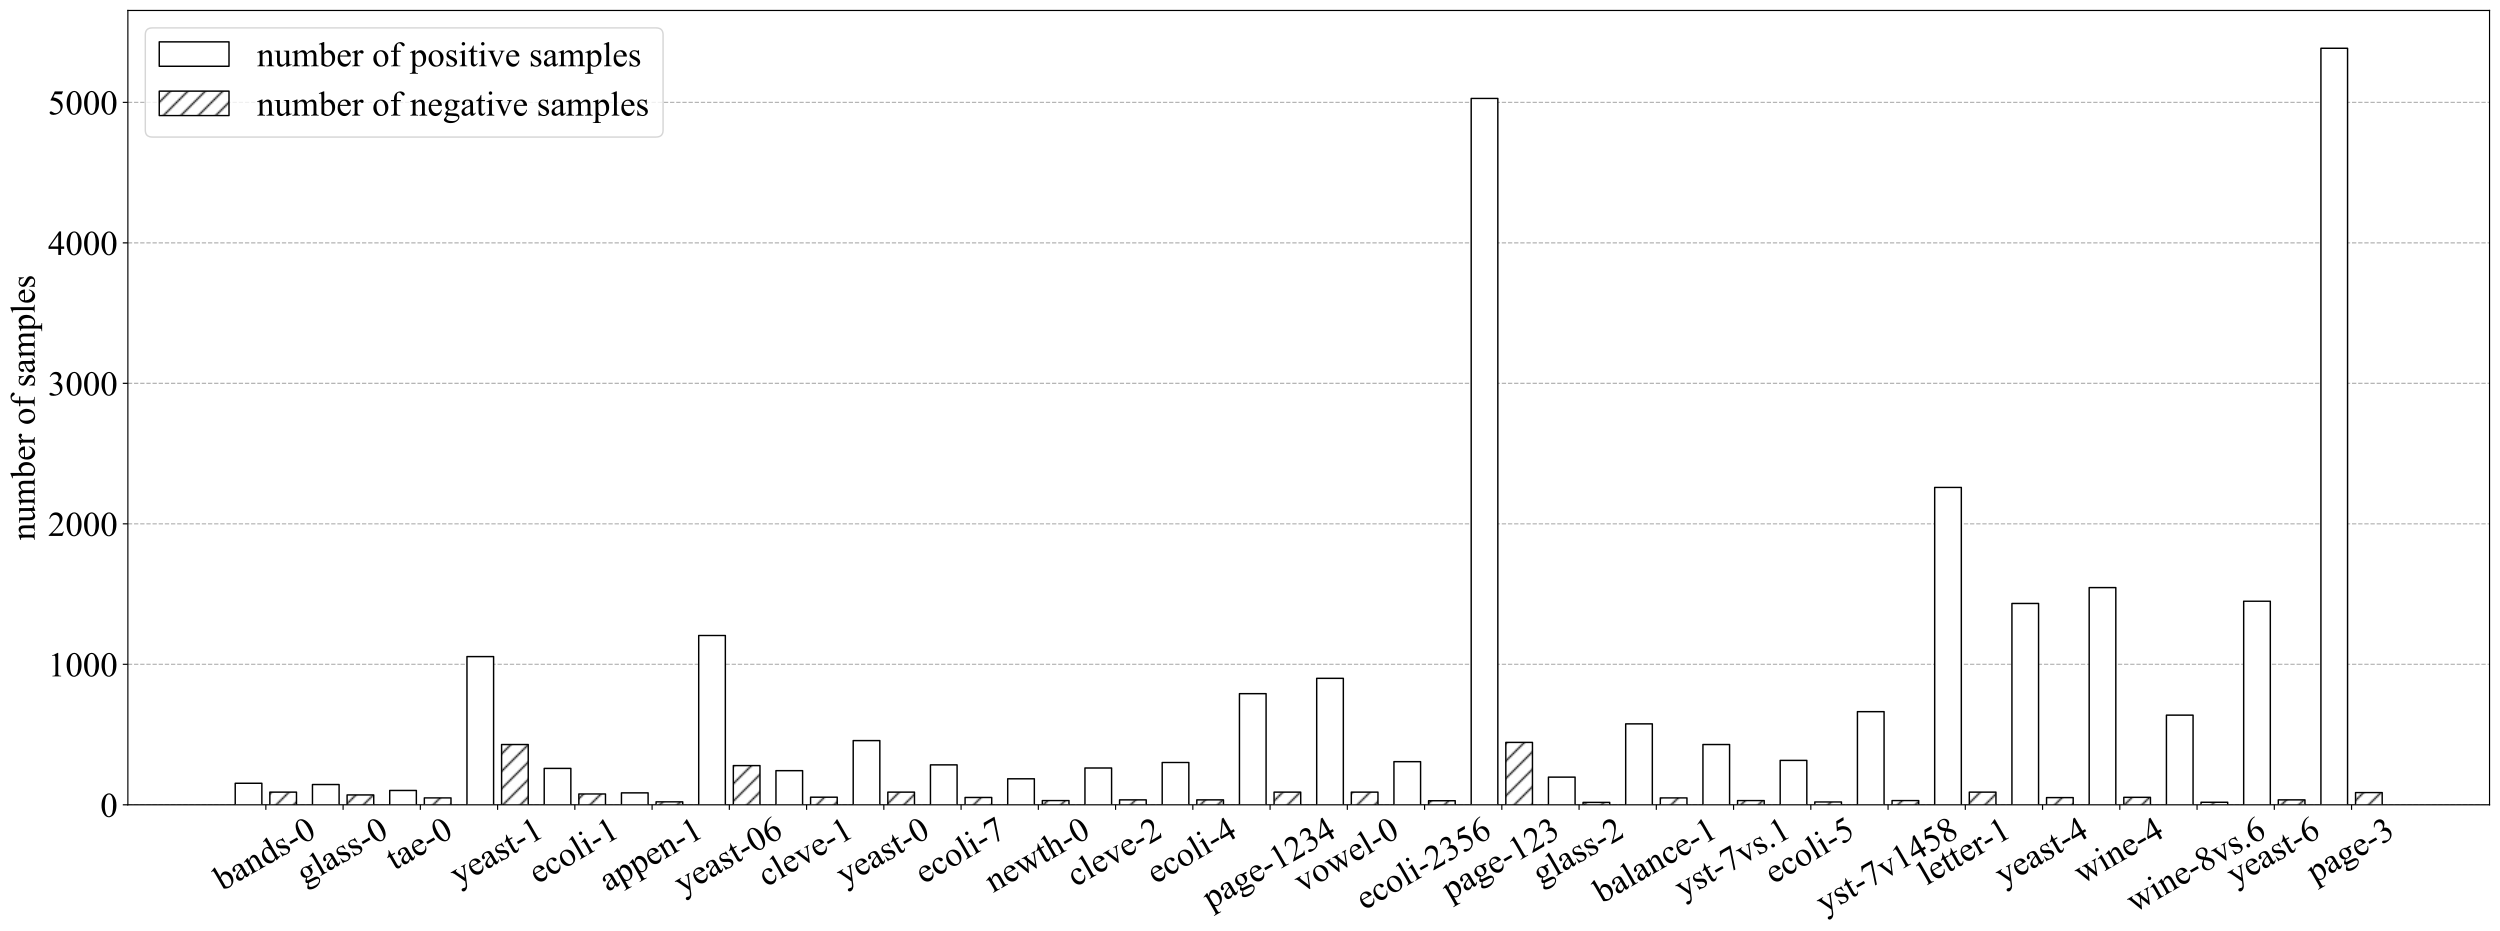 <?xml version="1.0" encoding="utf-8" standalone="no"?>
<!DOCTYPE svg PUBLIC "-//W3C//DTD SVG 1.1//EN"
  "http://www.w3.org/Graphics/SVG/1.1/DTD/svg11.dtd">
<!-- Created with matplotlib (https://matplotlib.org/) -->
<svg height="640.927pt" version="1.1" viewBox="0 0 1720.489 640.927" width="1720.489pt" xmlns="http://www.w3.org/2000/svg" xmlns:xlink="http://www.w3.org/1999/xlink">
 <defs>
  <style type="text/css">*{stroke-linecap:butt;stroke-linejoin:round;}</style>
 </defs>
 <g id="figure_1">
  <g id="patch_1">
   <path d="M 0 640.927 
L 1720.489 640.927 
L 1720.489 0 
L 0 0 
z
" style="fill:#ffffff;"/>
  </g>
  <g id="axes_1">
   <g id="patch_2">
    <path d="M 87.999 553.849 
L 1713.289 553.849 
L 1713.289 7.2 
L 87.999 7.2 
z
" style="fill:#ffffff;"/>
   </g>
   <g id="matplotlib.axis_1">
    <g id="xtick_1">
     <g id="line2d_1">
      <defs>
       <path d="M 0 0 
L 0 3.5 
" id="m109c040b32" style="stroke:#000000;stroke-width:0.8;"/>
      </defs>
      <g>
       <use style="stroke:#000000;stroke-width:0.8;" x="182.957" xlink:href="#m109c040b32" y="553.849"/>
      </g>
     </g>
     <g id="text_1">
      <!-- bands-0 -->
      <g transform="translate(152.937 613.274)rotate(-30)scale(0.24 -0.24)">
       <defs>
        <path d="M 15.375 37.016 
Q 21.875 46.047 29.391 46.047 
Q 36.281 46.047 41.406 40.156 
Q 46.531 34.281 46.531 24.078 
Q 46.531 12.156 38.625 4.891 
Q 31.844 -1.375 23.484 -1.375 
Q 19.578 -1.375 15.547 0.047 
Q 11.531 1.469 7.328 4.297 
L 7.328 50.641 
Q 7.328 58.25 6.953 60 
Q 6.594 61.766 5.812 62.391 
Q 5.031 63.031 3.859 63.031 
Q 2.484 63.031 0.438 62.25 
L -0.25 63.969 
L 13.188 69.438 
L 15.375 69.438 
z
M 15.375 33.891 
L 15.375 7.125 
Q 17.875 4.688 20.531 3.438 
Q 23.188 2.203 25.984 2.203 
Q 30.422 2.203 34.25 7.078 
Q 38.094 11.969 38.094 21.297 
Q 38.094 29.891 34.25 34.5 
Q 30.422 39.109 25.531 39.109 
Q 22.953 39.109 20.359 37.797 
Q 18.406 36.812 15.375 33.891 
z
" id="TimesNewRomanPSMT-98"/>
        <path d="M 28.469 6.453 
Q 21.578 1.125 19.828 0.297 
Q 17.188 -0.922 14.203 -0.922 
Q 9.578 -0.922 6.562 2.25 
Q 3.562 5.422 3.562 10.594 
Q 3.562 13.875 5.031 16.266 
Q 7.031 19.578 11.984 22.5 
Q 16.938 25.438 28.469 29.641 
L 28.469 31.391 
Q 28.469 38.094 26.344 40.578 
Q 24.219 43.062 20.172 43.062 
Q 17.094 43.062 15.281 41.406 
Q 13.422 39.75 13.422 37.594 
L 13.531 34.766 
Q 13.531 32.516 12.375 31.297 
Q 11.234 30.078 9.375 30.078 
Q 7.562 30.078 6.422 31.344 
Q 5.281 32.625 5.281 34.812 
Q 5.281 39.016 9.578 42.531 
Q 13.875 46.047 21.625 46.047 
Q 27.594 46.047 31.391 44.047 
Q 34.281 42.531 35.641 39.312 
Q 36.531 37.203 36.531 30.719 
L 36.531 15.531 
Q 36.531 9.125 36.766 7.688 
Q 37.016 6.25 37.578 5.766 
Q 38.141 5.281 38.875 5.281 
Q 39.656 5.281 40.234 5.609 
Q 41.266 6.25 44.188 9.188 
L 44.188 6.453 
Q 38.719 -0.875 33.734 -0.875 
Q 31.344 -0.875 29.922 0.781 
Q 28.516 2.438 28.469 6.453 
z
M 28.469 9.625 
L 28.469 26.656 
Q 21.094 23.734 18.953 22.516 
Q 15.094 20.359 13.422 18.016 
Q 11.766 15.672 11.766 12.891 
Q 11.766 9.375 13.859 7.047 
Q 15.969 4.734 18.703 4.734 
Q 22.406 4.734 28.469 9.625 
z
" id="TimesNewRomanPSMT-97"/>
        <path d="M 16.156 36.578 
Q 24.031 46.047 31.156 46.047 
Q 34.812 46.047 37.453 44.219 
Q 40.094 42.391 41.656 38.188 
Q 42.719 35.25 42.719 29.203 
L 42.719 10.109 
Q 42.719 5.859 43.406 4.344 
Q 43.953 3.125 45.141 2.438 
Q 46.344 1.766 49.562 1.766 
L 49.562 0 
L 27.438 0 
L 27.438 1.766 
L 28.375 1.766 
Q 31.5 1.766 32.734 2.703 
Q 33.984 3.656 34.469 5.516 
Q 34.672 6.25 34.672 10.109 
L 34.672 28.422 
Q 34.672 34.516 33.078 37.281 
Q 31.5 40.047 27.734 40.047 
Q 21.922 40.047 16.156 33.688 
L 16.156 10.109 
Q 16.156 5.562 16.703 4.5 
Q 17.391 3.078 18.578 2.422 
Q 19.781 1.766 23.438 1.766 
L 23.438 0 
L 1.312 0 
L 1.312 1.766 
L 2.297 1.766 
Q 5.719 1.766 6.906 3.484 
Q 8.109 5.219 8.109 10.109 
L 8.109 26.703 
Q 8.109 34.766 7.734 36.516 
Q 7.375 38.281 6.609 38.906 
Q 5.859 39.547 4.594 39.547 
Q 3.219 39.547 1.312 38.812 
L 0.594 40.578 
L 14.062 46.047 
L 16.156 46.047 
z
" id="TimesNewRomanPSMT-110"/>
        <path d="M 34.719 5.031 
Q 31.453 1.609 28.328 0.109 
Q 25.203 -1.375 21.578 -1.375 
Q 14.266 -1.375 8.797 4.75 
Q 3.328 10.891 3.328 20.516 
Q 3.328 30.125 9.375 38.109 
Q 15.438 46.094 24.953 46.094 
Q 30.859 46.094 34.719 42.328 
L 34.719 50.594 
Q 34.719 58.25 34.344 60 
Q 33.984 61.766 33.203 62.391 
Q 32.422 63.031 31.25 63.031 
Q 29.984 63.031 27.875 62.25 
L 27.25 63.969 
L 40.578 69.438 
L 42.781 69.438 
L 42.781 17.719 
Q 42.781 9.859 43.141 8.125 
Q 43.5 6.391 44.312 5.703 
Q 45.125 5.031 46.188 5.031 
Q 47.516 5.031 49.703 5.859 
L 50.25 4.156 
L 36.969 -1.375 
L 34.719 -1.375 
z
M 34.719 8.453 
L 34.719 31.5 
Q 34.422 34.812 32.953 37.547 
Q 31.5 40.281 29.078 41.672 
Q 26.656 43.062 24.359 43.062 
Q 20.062 43.062 16.703 39.203 
Q 12.25 34.125 12.25 24.359 
Q 12.25 14.5 16.547 9.25 
Q 20.844 4 26.125 4 
Q 30.562 4 34.719 8.453 
z
" id="TimesNewRomanPSMT-100"/>
        <path d="M 32.031 46.047 
L 32.031 30.812 
L 30.422 30.812 
Q 28.562 37.984 25.656 40.578 
Q 22.75 43.172 18.266 43.172 
Q 14.844 43.172 12.734 41.359 
Q 10.641 39.547 10.641 37.359 
Q 10.641 34.625 12.203 32.672 
Q 13.719 30.672 18.359 28.422 
L 25.484 24.953 
Q 35.406 20.125 35.406 12.203 
Q 35.406 6.109 30.781 2.359 
Q 26.172 -1.375 20.453 -1.375 
Q 16.359 -1.375 11.078 0.094 
Q 9.469 0.594 8.453 0.594 
Q 7.328 0.594 6.688 -0.688 
L 5.078 -0.688 
L 5.078 15.281 
L 6.688 15.281 
Q 8.062 8.453 11.906 4.984 
Q 15.766 1.516 20.562 1.516 
Q 23.922 1.516 26.047 3.484 
Q 28.172 5.469 28.172 8.25 
Q 28.172 11.625 25.797 13.922 
Q 23.438 16.219 16.359 19.734 
Q 9.281 23.25 7.078 26.078 
Q 4.891 28.859 4.891 33.109 
Q 4.891 38.625 8.672 42.328 
Q 12.453 46.047 18.453 46.047 
Q 21.094 46.047 24.859 44.922 
Q 27.344 44.188 28.172 44.188 
Q 28.953 44.188 29.391 44.531 
Q 29.828 44.875 30.422 46.047 
z
" id="TimesNewRomanPSMT-115"/>
        <path d="M 4.047 26.125 
L 29.297 26.125 
L 29.297 18.75 
L 4.047 18.75 
z
" id="TimesNewRomanPSMT-45"/>
        <path d="M 3.609 32.719 
Q 3.609 44.047 7.031 52.219 
Q 10.453 60.406 16.109 64.406 
Q 20.516 67.578 25.203 67.578 
Q 32.812 67.578 38.875 59.812 
Q 46.438 50.203 46.438 33.734 
Q 46.438 22.219 43.109 14.156 
Q 39.797 6.109 34.641 2.469 
Q 29.5 -1.172 24.703 -1.172 
Q 15.234 -1.172 8.938 10.016 
Q 3.609 19.438 3.609 32.719 
z
M 13.188 31.5 
Q 13.188 17.828 16.547 9.188 
Q 19.344 1.906 24.859 1.906 
Q 27.484 1.906 30.312 4.266 
Q 33.156 6.641 34.625 12.203 
Q 36.859 20.609 36.859 35.891 
Q 36.859 47.219 34.516 54.781 
Q 32.766 60.406 29.984 62.75 
Q 27.984 64.359 25.141 64.359 
Q 21.828 64.359 19.234 61.375 
Q 15.719 57.328 14.453 48.625 
Q 13.188 39.938 13.188 31.5 
z
" id="TimesNewRomanPSMT-48"/>
       </defs>
       <use xlink:href="#TimesNewRomanPSMT-98"/>
       <use x="50" xlink:href="#TimesNewRomanPSMT-97"/>
       <use x="94.385" xlink:href="#TimesNewRomanPSMT-110"/>
       <use x="144.385" xlink:href="#TimesNewRomanPSMT-100"/>
       <use x="194.385" xlink:href="#TimesNewRomanPSMT-115"/>
       <use x="233.301" xlink:href="#TimesNewRomanPSMT-45"/>
       <use x="266.602" xlink:href="#TimesNewRomanPSMT-48"/>
      </g>
     </g>
    </g>
    <g id="xtick_2">
     <g id="line2d_2">
      <g>
       <use style="stroke:#000000;stroke-width:0.8;" x="236.119" xlink:href="#m109c040b32" y="553.849"/>
      </g>
     </g>
     <g id="text_2">
      <!-- glass-0 -->
      <g transform="translate(209.548 609.279)rotate(-30)scale(0.24 -0.24)">
       <defs>
        <path d="M 15.094 16.312 
Q 10.984 18.312 8.781 21.891 
Q 6.594 25.484 6.594 29.828 
Q 6.594 36.469 11.594 41.25 
Q 16.609 46.047 24.422 46.047 
Q 30.812 46.047 35.5 42.922 
L 44.969 42.922 
Q 47.078 42.922 47.406 42.797 
Q 47.75 42.672 47.906 42.391 
Q 48.188 41.938 48.188 40.828 
Q 48.188 39.547 47.953 39.062 
Q 47.797 38.812 47.438 38.672 
Q 47.078 38.531 44.969 38.531 
L 39.156 38.531 
Q 41.891 35.016 41.891 29.547 
Q 41.891 23.297 37.109 18.844 
Q 32.328 14.406 24.266 14.406 
Q 20.953 14.406 17.484 15.375 
Q 15.328 13.531 14.562 12.141 
Q 13.812 10.75 13.812 9.766 
Q 13.812 8.938 14.625 8.156 
Q 15.438 7.375 17.781 7.031 
Q 19.141 6.844 24.609 6.688 
Q 34.672 6.453 37.641 6 
Q 42.188 5.375 44.891 2.641 
Q 47.609 -0.094 47.609 -4.109 
Q 47.609 -9.625 42.438 -14.453 
Q 34.812 -21.578 22.562 -21.578 
Q 13.141 -21.578 6.641 -17.328 
Q 2.984 -14.891 2.984 -12.25 
Q 2.984 -11.078 3.516 -9.906 
Q 4.344 -8.109 6.938 -4.891 
Q 7.281 -4.438 11.922 0.391 
Q 9.375 1.906 8.328 3.094 
Q 7.281 4.297 7.281 5.812 
Q 7.281 7.516 8.672 9.812 
Q 10.062 12.109 15.094 16.312 
z
M 23.578 43.703 
Q 19.969 43.703 17.531 40.812 
Q 15.094 37.938 15.094 31.984 
Q 15.094 24.266 18.406 20.016 
Q 20.953 16.797 24.859 16.797 
Q 28.562 16.797 30.953 19.578 
Q 33.344 22.359 33.344 28.328 
Q 33.344 36.078 29.984 40.484 
Q 27.484 43.703 23.578 43.703 
z
M 14.594 0 
Q 12.312 -2.484 11.141 -4.625 
Q 9.969 -6.781 9.969 -8.594 
Q 9.969 -10.938 12.797 -12.703 
Q 17.672 -15.719 26.906 -15.719 
Q 35.688 -15.719 39.859 -12.609 
Q 44.047 -9.516 44.047 -6 
Q 44.047 -3.469 41.547 -2.391 
Q 39.016 -1.312 31.5 -1.125 
Q 20.516 -0.828 14.594 0 
z
" id="TimesNewRomanPSMT-103"/>
        <path d="M 18.5 69.438 
L 18.5 10.109 
Q 18.5 5.906 19.109 4.531 
Q 19.734 3.172 21 2.469 
Q 22.266 1.766 25.734 1.766 
L 25.734 0 
L 3.812 0 
L 3.812 1.766 
Q 6.891 1.766 8 2.391 
Q 9.125 3.031 9.766 4.484 
Q 10.406 5.953 10.406 10.109 
L 10.406 50.734 
Q 10.406 58.297 10.062 60.031 
Q 9.719 61.766 8.953 62.391 
Q 8.203 63.031 7.031 63.031 
Q 5.766 63.031 3.812 62.25 
L 2.984 63.969 
L 16.312 69.438 
z
" id="TimesNewRomanPSMT-108"/>
       </defs>
       <use xlink:href="#TimesNewRomanPSMT-103"/>
       <use x="50" xlink:href="#TimesNewRomanPSMT-108"/>
       <use x="77.783" xlink:href="#TimesNewRomanPSMT-97"/>
       <use x="122.168" xlink:href="#TimesNewRomanPSMT-115"/>
       <use x="161.084" xlink:href="#TimesNewRomanPSMT-115"/>
       <use x="200" xlink:href="#TimesNewRomanPSMT-45"/>
       <use x="233.301" xlink:href="#TimesNewRomanPSMT-48"/>
      </g>
     </g>
    </g>
    <g id="xtick_3">
     <g id="line2d_3">
      <g>
       <use style="stroke:#000000;stroke-width:0.8;" x="289.281" xlink:href="#m109c040b32" y="553.849"/>
      </g>
     </g>
     <g id="text_3">
      <!-- tae-0 -->
      <g transform="translate(271.394 599.264)rotate(-30)scale(0.24 -0.24)">
       <defs>
        <path d="M 16.109 59.422 
L 16.109 44.734 
L 26.562 44.734 
L 26.562 41.312 
L 16.109 41.312 
L 16.109 12.312 
Q 16.109 7.953 17.359 6.438 
Q 18.609 4.938 20.562 4.938 
Q 22.172 4.938 23.688 5.938 
Q 25.203 6.938 26.031 8.891 
L 27.938 8.891 
Q 26.219 4.109 23.094 1.688 
Q 19.969 -0.734 16.656 -0.734 
Q 14.406 -0.734 12.25 0.516 
Q 10.109 1.766 9.078 4.078 
Q 8.062 6.391 8.062 11.234 
L 8.062 41.312 
L 0.984 41.312 
L 0.984 42.922 
Q 3.656 44 6.469 46.562 
Q 9.281 49.125 11.469 52.641 
Q 12.594 54.5 14.594 59.422 
z
" id="TimesNewRomanPSMT-116"/>
        <path d="M 10.641 27.875 
Q 10.594 17.922 15.484 12.25 
Q 20.359 6.594 26.953 6.594 
Q 31.344 6.594 34.594 9 
Q 37.844 11.422 40.047 17.281 
L 41.547 16.312 
Q 40.531 9.625 35.594 4.125 
Q 30.672 -1.375 23.25 -1.375 
Q 15.188 -1.375 9.453 4.906 
Q 3.719 11.188 3.719 21.781 
Q 3.719 33.25 9.594 39.672 
Q 15.484 46.094 24.359 46.094 
Q 31.891 46.094 36.719 41.141 
Q 41.547 36.188 41.547 27.875 
z
M 10.641 30.719 
L 31.344 30.719 
Q 31.109 35.016 30.328 36.766 
Q 29.109 39.5 26.688 41.062 
Q 24.266 42.625 21.625 42.625 
Q 17.578 42.625 14.375 39.469 
Q 11.188 36.328 10.641 30.719 
z
" id="TimesNewRomanPSMT-101"/>
       </defs>
       <use xlink:href="#TimesNewRomanPSMT-116"/>
       <use x="27.783" xlink:href="#TimesNewRomanPSMT-97"/>
       <use x="72.168" xlink:href="#TimesNewRomanPSMT-101"/>
       <use x="116.553" xlink:href="#TimesNewRomanPSMT-45"/>
       <use x="149.854" xlink:href="#TimesNewRomanPSMT-48"/>
      </g>
     </g>
    </g>
    <g id="xtick_4">
     <g id="line2d_4">
      <g>
       <use style="stroke:#000000;stroke-width:0.8;" x="342.443" xlink:href="#m109c040b32" y="553.849"/>
      </g>
     </g>
     <g id="text_4">
      <!-- yeast-1 -->
      <g transform="translate(315.292 609.896)rotate(-30)scale(0.24 -0.24)">
       <defs>
        <path d="M 0.594 44.734 
L 21.438 44.734 
L 21.438 42.922 
L 20.406 42.922 
Q 18.219 42.922 17.109 41.969 
Q 16.016 41.016 16.016 39.594 
Q 16.016 37.703 17.625 34.328 
L 28.516 11.766 
L 38.531 36.469 
Q 39.359 38.484 39.359 40.438 
Q 39.359 41.312 39.016 41.75 
Q 38.625 42.281 37.797 42.594 
Q 36.969 42.922 34.859 42.922 
L 34.859 44.734 
L 49.422 44.734 
L 49.422 42.922 
Q 47.609 42.719 46.625 42.125 
Q 45.656 41.547 44.484 39.938 
Q 44.047 39.266 42.828 36.188 
L 24.609 -8.453 
Q 21.969 -14.938 17.688 -18.25 
Q 13.422 -21.578 9.469 -21.578 
Q 6.594 -21.578 4.734 -19.922 
Q 2.875 -18.266 2.875 -16.109 
Q 2.875 -14.062 4.219 -12.812 
Q 5.562 -11.578 7.906 -11.578 
Q 9.516 -11.578 12.312 -12.641 
Q 14.266 -13.375 14.75 -13.375 
Q 16.219 -13.375 17.938 -11.859 
Q 19.672 -10.359 21.438 -6 
L 24.609 1.766 
L 8.547 35.5 
Q 7.812 37.016 6.203 39.266 
Q 4.984 40.969 4.203 41.547 
Q 3.078 42.328 0.594 42.922 
z
" id="TimesNewRomanPSMT-121"/>
        <path d="M 11.719 59.719 
L 27.828 67.578 
L 29.438 67.578 
L 29.438 11.672 
Q 29.438 6.109 29.906 4.734 
Q 30.375 3.375 31.828 2.641 
Q 33.297 1.906 37.797 1.812 
L 37.797 0 
L 12.891 0 
L 12.891 1.812 
Q 17.578 1.906 18.938 2.609 
Q 20.312 3.328 20.844 4.516 
Q 21.391 5.719 21.391 11.672 
L 21.391 47.406 
Q 21.391 54.641 20.906 56.688 
Q 20.562 58.25 19.656 58.984 
Q 18.75 59.719 17.484 59.719 
Q 15.672 59.719 12.453 58.203 
z
" id="TimesNewRomanPSMT-49"/>
       </defs>
       <use xlink:href="#TimesNewRomanPSMT-121"/>
       <use x="50" xlink:href="#TimesNewRomanPSMT-101"/>
       <use x="94.385" xlink:href="#TimesNewRomanPSMT-97"/>
       <use x="138.77" xlink:href="#TimesNewRomanPSMT-115"/>
       <use x="177.686" xlink:href="#TimesNewRomanPSMT-116"/>
       <use x="205.469" xlink:href="#TimesNewRomanPSMT-45"/>
       <use x="238.77" xlink:href="#TimesNewRomanPSMT-49"/>
      </g>
     </g>
    </g>
    <g id="xtick_5">
     <g id="line2d_5">
      <g>
       <use style="stroke:#000000;stroke-width:0.8;" x="395.605" xlink:href="#m109c040b32" y="553.849"/>
      </g>
     </g>
     <g id="text_5">
      <!-- ecoli-1 -->
      <g transform="translate(369.635 608.598)rotate(-30)scale(0.24 -0.24)">
       <defs>
        <path d="M 41.109 17 
Q 39.312 8.156 34.031 3.391 
Q 28.766 -1.375 22.359 -1.375 
Q 14.75 -1.375 9.078 5.016 
Q 3.422 11.422 3.422 22.312 
Q 3.422 32.859 9.688 39.453 
Q 15.969 46.047 24.75 46.047 
Q 31.344 46.047 35.594 42.547 
Q 39.844 39.062 39.844 35.297 
Q 39.844 33.453 38.641 32.297 
Q 37.453 31.156 35.297 31.156 
Q 32.422 31.156 30.953 33.016 
Q 30.125 34.031 29.859 36.906 
Q 29.594 39.797 27.875 41.312 
Q 26.172 42.781 23.141 42.781 
Q 18.266 42.781 15.281 39.156 
Q 11.328 34.375 11.328 26.516 
Q 11.328 18.5 15.25 12.375 
Q 19.188 6.25 25.875 6.25 
Q 30.672 6.25 34.469 9.516 
Q 37.156 11.766 39.703 17.672 
z
" id="TimesNewRomanPSMT-99"/>
        <path d="M 25 46.047 
Q 35.156 46.047 41.312 38.328 
Q 46.531 31.734 46.531 23.188 
Q 46.531 17.188 43.641 11.031 
Q 40.766 4.891 35.719 1.75 
Q 30.672 -1.375 24.469 -1.375 
Q 14.359 -1.375 8.406 6.688 
Q 3.375 13.484 3.375 21.922 
Q 3.375 28.078 6.422 34.156 
Q 9.469 40.234 14.453 43.141 
Q 19.438 46.047 25 46.047 
z
M 23.484 42.875 
Q 20.906 42.875 18.281 41.328 
Q 15.672 39.797 14.062 35.938 
Q 12.453 32.078 12.453 26.031 
Q 12.453 16.266 16.328 9.172 
Q 20.219 2.094 26.562 2.094 
Q 31.297 2.094 34.375 6 
Q 37.453 9.906 37.453 19.438 
Q 37.453 31.344 32.328 38.188 
Q 28.859 42.875 23.484 42.875 
z
" id="TimesNewRomanPSMT-111"/>
        <path d="M 14.5 69.438 
Q 16.547 69.438 17.984 67.984 
Q 19.438 66.547 19.438 64.5 
Q 19.438 62.453 17.984 60.984 
Q 16.547 59.516 14.5 59.516 
Q 12.453 59.516 10.984 60.984 
Q 9.516 62.453 9.516 64.5 
Q 9.516 66.547 10.953 67.984 
Q 12.406 69.438 14.5 69.438 
z
M 18.562 46.047 
L 18.562 10.109 
Q 18.562 5.906 19.172 4.516 
Q 19.781 3.125 20.969 2.438 
Q 22.172 1.766 25.344 1.766 
L 25.344 0 
L 3.609 0 
L 3.609 1.766 
Q 6.891 1.766 8 2.391 
Q 9.125 3.031 9.781 4.484 
Q 10.453 5.953 10.453 10.109 
L 10.453 27.344 
Q 10.453 34.625 10.016 36.766 
Q 9.672 38.328 8.938 38.938 
Q 8.203 39.547 6.938 39.547 
Q 5.562 39.547 3.609 38.812 
L 2.938 40.578 
L 16.406 46.047 
z
" id="TimesNewRomanPSMT-105"/>
       </defs>
       <use xlink:href="#TimesNewRomanPSMT-101"/>
       <use x="44.385" xlink:href="#TimesNewRomanPSMT-99"/>
       <use x="88.77" xlink:href="#TimesNewRomanPSMT-111"/>
       <use x="138.77" xlink:href="#TimesNewRomanPSMT-108"/>
       <use x="166.553" xlink:href="#TimesNewRomanPSMT-105"/>
       <use x="194.336" xlink:href="#TimesNewRomanPSMT-45"/>
       <use x="227.637" xlink:href="#TimesNewRomanPSMT-49"/>
      </g>
     </g>
    </g>
    <g id="xtick_6">
     <g id="line2d_6">
      <g>
       <use style="stroke:#000000;stroke-width:0.8;" x="448.767" xlink:href="#m109c040b32" y="553.849"/>
      </g>
     </g>
     <g id="text_6">
      <!-- appen-1 -->
      <g transform="translate(418.178 613.931)rotate(-30)scale(0.24 -0.24)">
       <defs>
        <path d="M -0.094 40.281 
L 13.672 45.844 
L 15.531 45.844 
L 15.531 35.406 
Q 19 41.312 22.484 43.672 
Q 25.984 46.047 29.828 46.047 
Q 36.578 46.047 41.062 40.766 
Q 46.578 34.328 46.578 23.969 
Q 46.578 12.406 39.938 4.828 
Q 34.469 -1.375 26.172 -1.375 
Q 22.562 -1.375 19.922 -0.344 
Q 17.969 0.391 15.531 2.594 
L 15.531 -11.031 
Q 15.531 -15.625 16.094 -16.859 
Q 16.656 -18.109 18.047 -18.844 
Q 19.438 -19.578 23.094 -19.578 
L 23.094 -21.391 
L -0.344 -21.391 
L -0.344 -19.578 
L 0.875 -19.578 
Q 3.562 -19.625 5.469 -18.562 
Q 6.391 -18.016 6.906 -16.812 
Q 7.422 -15.625 7.422 -10.75 
L 7.422 31.547 
Q 7.422 35.891 7.031 37.062 
Q 6.641 38.234 5.781 38.812 
Q 4.938 39.406 3.469 39.406 
Q 2.297 39.406 0.484 38.719 
z
M 15.531 32.516 
L 15.531 15.828 
Q 15.531 10.406 15.969 8.688 
Q 16.656 5.859 19.312 3.703 
Q 21.969 1.562 26.031 1.562 
Q 30.906 1.562 33.938 5.375 
Q 37.891 10.359 37.891 19.391 
Q 37.891 29.641 33.406 35.156 
Q 30.281 38.969 25.984 38.969 
Q 23.641 38.969 21.344 37.797 
Q 19.578 36.922 15.531 32.516 
z
" id="TimesNewRomanPSMT-112"/>
       </defs>
       <use xlink:href="#TimesNewRomanPSMT-97"/>
       <use x="44.385" xlink:href="#TimesNewRomanPSMT-112"/>
       <use x="94.385" xlink:href="#TimesNewRomanPSMT-112"/>
       <use x="144.385" xlink:href="#TimesNewRomanPSMT-101"/>
       <use x="188.77" xlink:href="#TimesNewRomanPSMT-110"/>
       <use x="238.77" xlink:href="#TimesNewRomanPSMT-45"/>
       <use x="272.07" xlink:href="#TimesNewRomanPSMT-49"/>
      </g>
     </g>
    </g>
    <g id="xtick_7">
     <g id="line2d_7">
      <g>
       <use style="stroke:#000000;stroke-width:0.8;" x="501.929" xlink:href="#m109c040b32" y="553.849"/>
      </g>
     </g>
     <g id="text_7">
      <!-- yeast-06 -->
      <g transform="translate(469.582 615.896)rotate(-30)scale(0.24 -0.24)">
       <defs>
        <path d="M 44.828 67.578 
L 44.828 65.766 
Q 38.375 65.141 34.297 63.203 
Q 30.219 61.281 26.234 57.328 
Q 22.266 53.375 19.656 48.516 
Q 17.047 43.656 15.281 36.969 
Q 22.312 41.797 29.391 41.797 
Q 36.188 41.797 41.156 36.328 
Q 46.141 30.859 46.141 22.266 
Q 46.141 13.969 41.109 7.125 
Q 35.062 -1.172 25.094 -1.172 
Q 18.312 -1.172 13.578 3.328 
Q 4.297 12.062 4.297 25.984 
Q 4.297 34.859 7.859 42.859 
Q 11.422 50.875 18.031 57.078 
Q 24.656 63.281 30.703 65.422 
Q 36.766 67.578 42 67.578 
z
M 14.453 33.406 
Q 13.578 26.812 13.578 22.75 
Q 13.578 18.062 15.312 12.562 
Q 17.047 7.078 20.453 3.859 
Q 22.953 1.562 26.516 1.562 
Q 30.766 1.562 34.109 5.562 
Q 37.453 9.578 37.453 17 
Q 37.453 25.344 34.125 31.438 
Q 30.812 37.547 24.703 37.547 
Q 22.859 37.547 20.734 36.766 
Q 18.609 35.984 14.453 33.406 
z
" id="TimesNewRomanPSMT-54"/>
       </defs>
       <use xlink:href="#TimesNewRomanPSMT-121"/>
       <use x="50" xlink:href="#TimesNewRomanPSMT-101"/>
       <use x="94.385" xlink:href="#TimesNewRomanPSMT-97"/>
       <use x="138.77" xlink:href="#TimesNewRomanPSMT-115"/>
       <use x="177.686" xlink:href="#TimesNewRomanPSMT-116"/>
       <use x="205.469" xlink:href="#TimesNewRomanPSMT-45"/>
       <use x="238.77" xlink:href="#TimesNewRomanPSMT-48"/>
       <use x="288.77" xlink:href="#TimesNewRomanPSMT-54"/>
      </g>
     </g>
    </g>
    <g id="xtick_8">
     <g id="line2d_8">
      <g>
       <use style="stroke:#000000;stroke-width:0.8;" x="555.091" xlink:href="#m109c040b32" y="553.849"/>
      </g>
     </g>
     <g id="text_8">
      <!-- cleve-1 -->
      <g transform="translate(527.394 610.591)rotate(-30)scale(0.24 -0.24)">
       <defs>
        <path d="M 0.828 44.734 
L 21.875 44.734 
L 21.875 42.922 
L 20.516 42.922 
Q 18.609 42.922 17.609 41.984 
Q 16.609 41.062 16.609 39.5 
Q 16.609 37.797 17.625 35.453 
L 28.031 10.75 
L 38.484 36.375 
Q 39.594 39.109 39.594 40.531 
Q 39.594 41.219 39.203 41.656 
Q 38.672 42.391 37.844 42.656 
Q 37.016 42.922 34.469 42.922 
L 34.469 44.734 
L 49.078 44.734 
L 49.078 42.922 
Q 46.531 42.719 45.562 41.891 
Q 43.844 40.438 42.484 37.016 
L 26.609 -1.375 
L 24.609 -1.375 
L 8.641 36.375 
Q 7.562 39.016 6.578 40.156 
Q 5.609 41.312 4.109 42.094 
Q 3.266 42.531 0.828 42.922 
z
" id="TimesNewRomanPSMT-118"/>
       </defs>
       <use xlink:href="#TimesNewRomanPSMT-99"/>
       <use x="44.385" xlink:href="#TimesNewRomanPSMT-108"/>
       <use x="72.168" xlink:href="#TimesNewRomanPSMT-101"/>
       <use x="116.553" xlink:href="#TimesNewRomanPSMT-118"/>
       <use x="166.553" xlink:href="#TimesNewRomanPSMT-101"/>
       <use x="210.938" xlink:href="#TimesNewRomanPSMT-45"/>
       <use x="244.238" xlink:href="#TimesNewRomanPSMT-49"/>
      </g>
     </g>
    </g>
    <g id="xtick_9">
     <g id="line2d_9">
      <g>
       <use style="stroke:#000000;stroke-width:0.8;" x="608.253" xlink:href="#m109c040b32" y="553.849"/>
      </g>
     </g>
     <g id="text_9">
      <!-- yeast-0 -->
      <g transform="translate(581.102 609.896)rotate(-30)scale(0.24 -0.24)">
       <use xlink:href="#TimesNewRomanPSMT-121"/>
       <use x="50" xlink:href="#TimesNewRomanPSMT-101"/>
       <use x="94.385" xlink:href="#TimesNewRomanPSMT-97"/>
       <use x="138.77" xlink:href="#TimesNewRomanPSMT-115"/>
       <use x="177.686" xlink:href="#TimesNewRomanPSMT-116"/>
       <use x="205.469" xlink:href="#TimesNewRomanPSMT-45"/>
       <use x="238.77" xlink:href="#TimesNewRomanPSMT-48"/>
      </g>
     </g>
    </g>
    <g id="xtick_10">
     <g id="line2d_10">
      <g>
       <use style="stroke:#000000;stroke-width:0.8;" x="661.415" xlink:href="#m109c040b32" y="553.849"/>
      </g>
     </g>
     <g id="text_10">
      <!-- ecoli-7 -->
      <g transform="translate(635.444 608.598)rotate(-30)scale(0.24 -0.24)">
       <defs>
        <path d="M 10.062 66.219 
L 45.562 66.219 
L 45.562 64.359 
L 23.484 -1.375 
L 18.016 -1.375 
L 37.797 58.25 
L 19.578 58.25 
Q 14.062 58.25 11.719 56.938 
Q 7.625 54.688 5.125 50 
L 3.719 50.531 
z
" id="TimesNewRomanPSMT-55"/>
       </defs>
       <use xlink:href="#TimesNewRomanPSMT-101"/>
       <use x="44.385" xlink:href="#TimesNewRomanPSMT-99"/>
       <use x="88.77" xlink:href="#TimesNewRomanPSMT-111"/>
       <use x="138.77" xlink:href="#TimesNewRomanPSMT-108"/>
       <use x="166.553" xlink:href="#TimesNewRomanPSMT-105"/>
       <use x="194.336" xlink:href="#TimesNewRomanPSMT-45"/>
       <use x="227.637" xlink:href="#TimesNewRomanPSMT-55"/>
      </g>
     </g>
    </g>
    <g id="xtick_11">
     <g id="line2d_11">
      <g>
       <use style="stroke:#000000;stroke-width:0.8;" x="714.577" xlink:href="#m109c040b32" y="553.849"/>
      </g>
     </g>
     <g id="text_11">
      <!-- newth-0 -->
      <g transform="translate(683.405 614.604)rotate(-30)scale(0.24 -0.24)">
       <defs>
        <path d="M 0.641 44.734 
L 19.391 44.734 
L 19.391 42.922 
Q 16.797 42.719 15.984 41.984 
Q 15.188 41.266 15.188 39.891 
Q 15.188 38.375 16.016 36.234 
L 25.594 10.5 
L 35.203 31.453 
L 32.672 38.031 
Q 31.5 40.969 29.594 42.094 
Q 28.516 42.781 25.594 42.922 
L 25.594 44.734 
L 46.875 44.734 
L 46.875 42.922 
Q 43.359 42.781 41.891 41.656 
Q 40.922 40.875 40.922 39.156 
Q 40.922 38.188 41.312 37.156 
L 51.469 11.469 
L 60.891 36.234 
Q 61.859 38.875 61.859 40.438 
Q 61.859 41.359 60.906 42.094 
Q 59.969 42.828 57.172 42.922 
L 57.172 44.734 
L 71.297 44.734 
L 71.297 42.922 
Q 67.047 42.281 65.047 37.156 
L 50.094 -1.375 
L 48.094 -1.375 
L 36.922 27.203 
L 23.875 -1.375 
L 22.078 -1.375 
L 7.719 36.234 
Q 6.297 39.797 4.922 41.031 
Q 3.562 42.281 0.641 42.922 
z
" id="TimesNewRomanPSMT-119"/>
        <path d="M 16.266 69.438 
L 16.266 36.719 
Q 21.688 42.672 24.859 44.359 
Q 28.031 46.047 31.203 46.047 
Q 35.016 46.047 37.75 43.938 
Q 40.484 41.844 41.797 37.359 
Q 42.719 34.234 42.719 25.922 
L 42.719 10.109 
Q 42.719 5.859 43.406 4.297 
Q 43.891 3.125 45.062 2.438 
Q 46.234 1.766 49.359 1.766 
L 49.359 0 
L 27.391 0 
L 27.391 1.766 
L 28.422 1.766 
Q 31.547 1.766 32.766 2.703 
Q 33.984 3.656 34.469 5.516 
Q 34.625 6.297 34.625 10.109 
L 34.625 25.922 
Q 34.625 33.25 33.859 35.547 
Q 33.109 37.844 31.438 38.984 
Q 29.781 40.141 27.438 40.141 
Q 25.047 40.141 22.453 38.859 
Q 19.875 37.594 16.266 33.734 
L 16.266 10.109 
Q 16.266 5.516 16.766 4.391 
Q 17.281 3.266 18.672 2.516 
Q 20.062 1.766 23.484 1.766 
L 23.484 0 
L 1.312 0 
L 1.312 1.766 
Q 4.297 1.766 6 2.688 
Q 6.984 3.172 7.562 4.531 
Q 8.156 5.906 8.156 10.109 
L 8.156 50.594 
Q 8.156 58.25 7.781 60 
Q 7.422 61.766 6.656 62.391 
Q 5.906 63.031 4.641 63.031 
Q 3.609 63.031 1.312 62.25 
L 0.641 63.969 
L 14.016 69.438 
z
" id="TimesNewRomanPSMT-104"/>
       </defs>
       <use xlink:href="#TimesNewRomanPSMT-110"/>
       <use x="50" xlink:href="#TimesNewRomanPSMT-101"/>
       <use x="94.385" xlink:href="#TimesNewRomanPSMT-119"/>
       <use x="166.602" xlink:href="#TimesNewRomanPSMT-116"/>
       <use x="194.385" xlink:href="#TimesNewRomanPSMT-104"/>
       <use x="244.385" xlink:href="#TimesNewRomanPSMT-45"/>
       <use x="277.686" xlink:href="#TimesNewRomanPSMT-48"/>
      </g>
     </g>
    </g>
    <g id="xtick_12">
     <g id="line2d_12">
      <g>
       <use style="stroke:#000000;stroke-width:0.8;" x="767.739" xlink:href="#m109c040b32" y="553.849"/>
      </g>
     </g>
     <g id="text_12">
      <!-- cleve-2 -->
      <g transform="translate(740.042 610.591)rotate(-30)scale(0.24 -0.24)">
       <defs>
        <path d="M 45.844 12.75 
L 41.219 0 
L 2.156 0 
L 2.156 1.812 
Q 19.391 17.531 26.422 27.484 
Q 33.453 37.453 33.453 45.703 
Q 33.453 52 29.594 56.047 
Q 25.734 60.109 20.359 60.109 
Q 15.484 60.109 11.594 57.25 
Q 7.719 54.391 5.859 48.875 
L 4.047 48.875 
Q 5.281 57.906 10.328 62.734 
Q 15.375 67.578 22.953 67.578 
Q 31 67.578 36.391 62.406 
Q 41.797 57.234 41.797 50.203 
Q 41.797 45.172 39.453 40.141 
Q 35.844 32.234 27.734 23.391 
Q 15.578 10.109 12.547 7.375 
L 29.828 7.375 
Q 35.109 7.375 37.234 7.766 
Q 39.359 8.156 41.062 9.344 
Q 42.781 10.547 44.047 12.75 
z
" id="TimesNewRomanPSMT-50"/>
       </defs>
       <use xlink:href="#TimesNewRomanPSMT-99"/>
       <use x="44.385" xlink:href="#TimesNewRomanPSMT-108"/>
       <use x="72.168" xlink:href="#TimesNewRomanPSMT-101"/>
       <use x="116.553" xlink:href="#TimesNewRomanPSMT-118"/>
       <use x="166.553" xlink:href="#TimesNewRomanPSMT-101"/>
       <use x="210.938" xlink:href="#TimesNewRomanPSMT-45"/>
       <use x="244.238" xlink:href="#TimesNewRomanPSMT-50"/>
      </g>
     </g>
    </g>
    <g id="xtick_13">
     <g id="line2d_13">
      <g>
       <use style="stroke:#000000;stroke-width:0.8;" x="820.901" xlink:href="#m109c040b32" y="553.849"/>
      </g>
     </g>
     <g id="text_13">
      <!-- ecoli-4 -->
      <g transform="translate(794.93 608.598)rotate(-30)scale(0.24 -0.24)">
       <defs>
        <path d="M 46.531 24.422 
L 46.531 17.484 
L 37.641 17.484 
L 37.641 0 
L 29.594 0 
L 29.594 17.484 
L 1.562 17.484 
L 1.562 23.734 
L 32.281 67.578 
L 37.641 67.578 
L 37.641 24.422 
z
M 29.594 24.422 
L 29.594 57.281 
L 6.344 24.422 
z
" id="TimesNewRomanPSMT-52"/>
       </defs>
       <use xlink:href="#TimesNewRomanPSMT-101"/>
       <use x="44.385" xlink:href="#TimesNewRomanPSMT-99"/>
       <use x="88.77" xlink:href="#TimesNewRomanPSMT-111"/>
       <use x="138.77" xlink:href="#TimesNewRomanPSMT-108"/>
       <use x="166.553" xlink:href="#TimesNewRomanPSMT-105"/>
       <use x="194.336" xlink:href="#TimesNewRomanPSMT-45"/>
       <use x="227.637" xlink:href="#TimesNewRomanPSMT-52"/>
      </g>
     </g>
    </g>
    <g id="xtick_14">
     <g id="line2d_14">
      <g>
       <use style="stroke:#000000;stroke-width:0.8;" x="874.063" xlink:href="#m109c040b32" y="553.849"/>
      </g>
     </g>
     <g id="text_14">
      <!-- page-1234 -->
      <g transform="translate(833.059 625.892)rotate(-30)scale(0.24 -0.24)">
       <defs>
        <path d="M 5.078 53.609 
Q 7.906 60.297 12.219 63.938 
Q 16.547 67.578 23 67.578 
Q 30.953 67.578 35.203 62.406 
Q 38.422 58.547 38.422 54.156 
Q 38.422 46.922 29.344 39.203 
Q 35.453 36.812 38.578 32.375 
Q 41.703 27.938 41.703 21.922 
Q 41.703 13.328 36.234 7.031 
Q 29.109 -1.172 15.578 -1.172 
Q 8.891 -1.172 6.469 0.484 
Q 4.047 2.156 4.047 4.047 
Q 4.047 5.469 5.188 6.547 
Q 6.344 7.625 7.953 7.625 
Q 9.188 7.625 10.453 7.234 
Q 11.281 6.984 14.203 5.438 
Q 17.141 3.906 18.266 3.609 
Q 20.062 3.078 22.125 3.078 
Q 27.094 3.078 30.781 6.938 
Q 34.469 10.797 34.469 16.062 
Q 34.469 19.922 32.766 23.578 
Q 31.5 26.312 29.984 27.734 
Q 27.875 29.688 24.219 31.266 
Q 20.562 32.859 16.75 32.859 
L 15.188 32.859 
L 15.188 34.328 
Q 19.047 34.812 22.922 37.109 
Q 26.812 39.406 28.562 42.625 
Q 30.328 45.844 30.328 49.703 
Q 30.328 54.734 27.172 57.828 
Q 24.031 60.938 19.344 60.938 
Q 11.766 60.938 6.688 52.828 
z
" id="TimesNewRomanPSMT-51"/>
       </defs>
       <use xlink:href="#TimesNewRomanPSMT-112"/>
       <use x="50" xlink:href="#TimesNewRomanPSMT-97"/>
       <use x="94.385" xlink:href="#TimesNewRomanPSMT-103"/>
       <use x="144.385" xlink:href="#TimesNewRomanPSMT-101"/>
       <use x="188.77" xlink:href="#TimesNewRomanPSMT-45"/>
       <use x="222.07" xlink:href="#TimesNewRomanPSMT-49"/>
       <use x="272.07" xlink:href="#TimesNewRomanPSMT-50"/>
       <use x="322.07" xlink:href="#TimesNewRomanPSMT-51"/>
       <use x="372.07" xlink:href="#TimesNewRomanPSMT-52"/>
      </g>
     </g>
    </g>
    <g id="xtick_15">
     <g id="line2d_15">
      <g>
       <use style="stroke:#000000;stroke-width:0.8;" x="927.225" xlink:href="#m109c040b32" y="553.849"/>
      </g>
     </g>
     <g id="text_15">
      <!-- vowel-0 -->
      <g transform="translate(896.053 614.604)rotate(-30)scale(0.24 -0.24)">
       <use xlink:href="#TimesNewRomanPSMT-118"/>
       <use x="50" xlink:href="#TimesNewRomanPSMT-111"/>
       <use x="100" xlink:href="#TimesNewRomanPSMT-119"/>
       <use x="172.217" xlink:href="#TimesNewRomanPSMT-101"/>
       <use x="216.602" xlink:href="#TimesNewRomanPSMT-108"/>
       <use x="244.385" xlink:href="#TimesNewRomanPSMT-45"/>
       <use x="277.686" xlink:href="#TimesNewRomanPSMT-48"/>
      </g>
     </g>
    </g>
    <g id="xtick_16">
     <g id="line2d_16">
      <g>
       <use style="stroke:#000000;stroke-width:0.8;" x="980.387" xlink:href="#m109c040b32" y="553.849"/>
      </g>
     </g>
     <g id="text_16">
      <!-- ecoli-2356 -->
      <g transform="translate(938.828 626.598)rotate(-30)scale(0.24 -0.24)">
       <defs>
        <path d="M 43.406 66.219 
L 39.594 57.906 
L 19.672 57.906 
L 15.328 49.031 
Q 28.266 47.125 35.844 39.406 
Q 42.328 32.766 42.328 23.781 
Q 42.328 18.562 40.203 14.109 
Q 38.094 9.672 34.859 6.547 
Q 31.641 3.422 27.688 1.516 
Q 22.078 -1.172 16.156 -1.172 
Q 10.203 -1.172 7.484 0.844 
Q 4.781 2.875 4.781 5.328 
Q 4.781 6.688 5.906 7.734 
Q 7.031 8.797 8.734 8.797 
Q 10.016 8.797 10.969 8.406 
Q 11.922 8.016 14.203 6.391 
Q 17.875 3.859 21.625 3.859 
Q 27.344 3.859 31.656 8.172 
Q 35.984 12.5 35.984 18.703 
Q 35.984 24.703 32.125 29.906 
Q 28.266 35.109 21.484 37.938 
Q 16.156 40.141 6.984 40.484 
L 19.672 66.219 
z
" id="TimesNewRomanPSMT-53"/>
       </defs>
       <use xlink:href="#TimesNewRomanPSMT-101"/>
       <use x="44.385" xlink:href="#TimesNewRomanPSMT-99"/>
       <use x="88.77" xlink:href="#TimesNewRomanPSMT-111"/>
       <use x="138.77" xlink:href="#TimesNewRomanPSMT-108"/>
       <use x="166.553" xlink:href="#TimesNewRomanPSMT-105"/>
       <use x="194.336" xlink:href="#TimesNewRomanPSMT-45"/>
       <use x="227.637" xlink:href="#TimesNewRomanPSMT-50"/>
       <use x="277.637" xlink:href="#TimesNewRomanPSMT-51"/>
       <use x="327.637" xlink:href="#TimesNewRomanPSMT-53"/>
       <use x="377.637" xlink:href="#TimesNewRomanPSMT-54"/>
      </g>
     </g>
    </g>
    <g id="xtick_17">
     <g id="line2d_17">
      <g>
       <use style="stroke:#000000;stroke-width:0.8;" x="1033.549" xlink:href="#m109c040b32" y="553.849"/>
      </g>
     </g>
     <g id="text_17">
      <!-- page-123 -->
      <g transform="translate(997.742 619.892)rotate(-30)scale(0.24 -0.24)">
       <use xlink:href="#TimesNewRomanPSMT-112"/>
       <use x="50" xlink:href="#TimesNewRomanPSMT-97"/>
       <use x="94.385" xlink:href="#TimesNewRomanPSMT-103"/>
       <use x="144.385" xlink:href="#TimesNewRomanPSMT-101"/>
       <use x="188.77" xlink:href="#TimesNewRomanPSMT-45"/>
       <use x="222.07" xlink:href="#TimesNewRomanPSMT-49"/>
       <use x="272.07" xlink:href="#TimesNewRomanPSMT-50"/>
       <use x="322.07" xlink:href="#TimesNewRomanPSMT-51"/>
      </g>
     </g>
    </g>
    <g id="xtick_18">
     <g id="line2d_18">
      <g>
       <use style="stroke:#000000;stroke-width:0.8;" x="1086.711" xlink:href="#m109c040b32" y="553.849"/>
      </g>
     </g>
     <g id="text_18">
      <!-- glass-2 -->
      <g transform="translate(1060.14 609.279)rotate(-30)scale(0.24 -0.24)">
       <use xlink:href="#TimesNewRomanPSMT-103"/>
       <use x="50" xlink:href="#TimesNewRomanPSMT-108"/>
       <use x="77.783" xlink:href="#TimesNewRomanPSMT-97"/>
       <use x="122.168" xlink:href="#TimesNewRomanPSMT-115"/>
       <use x="161.084" xlink:href="#TimesNewRomanPSMT-115"/>
       <use x="200" xlink:href="#TimesNewRomanPSMT-45"/>
       <use x="233.301" xlink:href="#TimesNewRomanPSMT-50"/>
      </g>
     </g>
    </g>
    <g id="xtick_19">
     <g id="line2d_19">
      <g>
       <use style="stroke:#000000;stroke-width:0.8;" x="1139.873" xlink:href="#m109c040b32" y="553.849"/>
      </g>
     </g>
     <g id="text_19">
      <!-- balance-1 -->
      <g transform="translate(1102.367 621.918)rotate(-30)scale(0.24 -0.24)">
       <use xlink:href="#TimesNewRomanPSMT-98"/>
       <use x="50" xlink:href="#TimesNewRomanPSMT-97"/>
       <use x="94.385" xlink:href="#TimesNewRomanPSMT-108"/>
       <use x="122.168" xlink:href="#TimesNewRomanPSMT-97"/>
       <use x="166.553" xlink:href="#TimesNewRomanPSMT-110"/>
       <use x="216.553" xlink:href="#TimesNewRomanPSMT-99"/>
       <use x="260.938" xlink:href="#TimesNewRomanPSMT-101"/>
       <use x="305.322" xlink:href="#TimesNewRomanPSMT-45"/>
       <use x="338.623" xlink:href="#TimesNewRomanPSMT-49"/>
      </g>
     </g>
    </g>
    <g id="xtick_20">
     <g id="line2d_20">
      <g>
       <use style="stroke:#000000;stroke-width:0.8;" x="1193.035" xlink:href="#m109c040b32" y="553.849"/>
      </g>
     </g>
     <g id="text_20">
      <!-- yst-7vs.1 -->
      <g transform="translate(1158.075 618.913)rotate(-30)scale(0.24 -0.24)">
       <defs>
        <path d="M 12.5 9.469 
Q 14.797 9.469 16.359 7.875 
Q 17.922 6.297 17.922 4.047 
Q 17.922 1.812 16.328 0.219 
Q 14.75 -1.375 12.5 -1.375 
Q 10.25 -1.375 8.656 0.219 
Q 7.078 1.812 7.078 4.047 
Q 7.078 6.344 8.656 7.906 
Q 10.25 9.469 12.5 9.469 
z
" id="TimesNewRomanPSMT-46"/>
       </defs>
       <use xlink:href="#TimesNewRomanPSMT-121"/>
       <use x="50" xlink:href="#TimesNewRomanPSMT-115"/>
       <use x="88.916" xlink:href="#TimesNewRomanPSMT-116"/>
       <use x="116.699" xlink:href="#TimesNewRomanPSMT-45"/>
       <use x="150" xlink:href="#TimesNewRomanPSMT-55"/>
       <use x="200" xlink:href="#TimesNewRomanPSMT-118"/>
       <use x="250" xlink:href="#TimesNewRomanPSMT-115"/>
       <use x="288.916" xlink:href="#TimesNewRomanPSMT-46"/>
       <use x="313.916" xlink:href="#TimesNewRomanPSMT-49"/>
      </g>
     </g>
    </g>
    <g id="xtick_21">
     <g id="line2d_21">
      <g>
       <use style="stroke:#000000;stroke-width:0.8;" x="1246.197" xlink:href="#m109c040b32" y="553.849"/>
      </g>
     </g>
     <g id="text_21">
      <!-- ecoli-5 -->
      <g transform="translate(1220.226 608.598)rotate(-30)scale(0.24 -0.24)">
       <use xlink:href="#TimesNewRomanPSMT-101"/>
       <use x="44.385" xlink:href="#TimesNewRomanPSMT-99"/>
       <use x="88.77" xlink:href="#TimesNewRomanPSMT-111"/>
       <use x="138.77" xlink:href="#TimesNewRomanPSMT-108"/>
       <use x="166.553" xlink:href="#TimesNewRomanPSMT-105"/>
       <use x="194.336" xlink:href="#TimesNewRomanPSMT-45"/>
       <use x="227.637" xlink:href="#TimesNewRomanPSMT-53"/>
      </g>
     </g>
    </g>
    <g id="xtick_22">
     <g id="line2d_22">
      <g>
       <use style="stroke:#000000;stroke-width:0.8;" x="1299.359" xlink:href="#m109c040b32" y="553.849"/>
      </g>
     </g>
     <g id="text_22">
      <!-- yst-7v1458 -->
      <g transform="translate(1255.454 629.242)rotate(-30)scale(0.24 -0.24)">
       <defs>
        <path d="M 19.188 33.344 
Q 11.328 39.797 9.047 43.703 
Q 6.781 47.609 6.781 51.812 
Q 6.781 58.25 11.766 62.906 
Q 16.75 67.578 25 67.578 
Q 33.016 67.578 37.891 63.234 
Q 42.781 58.891 42.781 53.328 
Q 42.781 49.609 40.141 45.75 
Q 37.5 41.891 29.156 36.672 
Q 37.75 30.031 40.531 26.219 
Q 44.234 21.234 44.234 15.719 
Q 44.234 8.734 38.906 3.781 
Q 33.594 -1.172 24.953 -1.172 
Q 15.531 -1.172 10.25 4.734 
Q 6.062 9.469 6.062 15.094 
Q 6.062 19.484 9.016 23.797 
Q 11.969 28.125 19.188 33.344 
z
M 26.859 38.578 
Q 32.719 43.844 34.281 46.891 
Q 35.844 49.953 35.844 53.812 
Q 35.844 58.938 32.953 61.844 
Q 30.078 64.75 25.094 64.75 
Q 20.125 64.75 17 61.859 
Q 13.875 58.984 13.875 55.125 
Q 13.875 52.594 15.156 50.047 
Q 16.453 47.516 18.844 45.219 
z
M 21.484 31.5 
Q 17.438 28.078 15.484 24.047 
Q 13.531 20.016 13.531 15.328 
Q 13.531 9.031 16.969 5.25 
Q 20.406 1.469 25.734 1.469 
Q 31 1.469 34.172 4.438 
Q 37.359 7.422 37.359 11.672 
Q 37.359 15.188 35.5 17.969 
Q 32.031 23.141 21.484 31.5 
z
" id="TimesNewRomanPSMT-56"/>
       </defs>
       <use xlink:href="#TimesNewRomanPSMT-121"/>
       <use x="50" xlink:href="#TimesNewRomanPSMT-115"/>
       <use x="88.916" xlink:href="#TimesNewRomanPSMT-116"/>
       <use x="116.699" xlink:href="#TimesNewRomanPSMT-45"/>
       <use x="150" xlink:href="#TimesNewRomanPSMT-55"/>
       <use x="200" xlink:href="#TimesNewRomanPSMT-118"/>
       <use x="250" xlink:href="#TimesNewRomanPSMT-49"/>
       <use x="300" xlink:href="#TimesNewRomanPSMT-52"/>
       <use x="350" xlink:href="#TimesNewRomanPSMT-53"/>
       <use x="400" xlink:href="#TimesNewRomanPSMT-56"/>
      </g>
     </g>
    </g>
    <g id="xtick_23">
     <g id="line2d_23">
      <g>
       <use style="stroke:#000000;stroke-width:0.8;" x="1352.521" xlink:href="#m109c040b32" y="553.849"/>
      </g>
     </g>
     <g id="text_23">
      <!-- letter-1 -->
      <g transform="translate(1325.607 609.687)rotate(-30)scale(0.24 -0.24)">
       <defs>
        <path d="M 16.219 46.047 
L 16.219 35.984 
Q 21.828 46.047 27.734 46.047 
Q 30.422 46.047 32.172 44.406 
Q 33.938 42.781 33.938 40.625 
Q 33.938 38.719 32.656 37.391 
Q 31.391 36.078 29.641 36.078 
Q 27.938 36.078 25.812 37.766 
Q 23.688 39.453 22.656 39.453 
Q 21.781 39.453 20.75 38.484 
Q 18.562 36.469 16.219 31.891 
L 16.219 10.453 
Q 16.219 6.734 17.141 4.828 
Q 17.781 3.516 19.391 2.641 
Q 21 1.766 24.031 1.766 
L 24.031 0 
L 1.125 0 
L 1.125 1.766 
Q 4.547 1.766 6.203 2.828 
Q 7.422 3.609 7.906 5.328 
Q 8.156 6.156 8.156 10.062 
L 8.156 27.391 
Q 8.156 35.203 7.828 36.688 
Q 7.516 38.188 6.656 38.859 
Q 5.812 39.547 4.547 39.547 
Q 3.031 39.547 1.125 38.812 
L 0.641 40.578 
L 14.156 46.047 
z
" id="TimesNewRomanPSMT-114"/>
       </defs>
       <use xlink:href="#TimesNewRomanPSMT-108"/>
       <use x="27.783" xlink:href="#TimesNewRomanPSMT-101"/>
       <use x="72.168" xlink:href="#TimesNewRomanPSMT-116"/>
       <use x="99.951" xlink:href="#TimesNewRomanPSMT-116"/>
       <use x="127.734" xlink:href="#TimesNewRomanPSMT-101"/>
       <use x="172.119" xlink:href="#TimesNewRomanPSMT-114"/>
       <use x="203.42" xlink:href="#TimesNewRomanPSMT-45"/>
       <use x="236.721" xlink:href="#TimesNewRomanPSMT-49"/>
      </g>
     </g>
    </g>
    <g id="xtick_24">
     <g id="line2d_24">
      <g>
       <use style="stroke:#000000;stroke-width:0.8;" x="1405.683" xlink:href="#m109c040b32" y="553.849"/>
      </g>
     </g>
     <g id="text_24">
      <!-- yeast-4 -->
      <g transform="translate(1378.532 609.896)rotate(-30)scale(0.24 -0.24)">
       <use xlink:href="#TimesNewRomanPSMT-121"/>
       <use x="50" xlink:href="#TimesNewRomanPSMT-101"/>
       <use x="94.385" xlink:href="#TimesNewRomanPSMT-97"/>
       <use x="138.77" xlink:href="#TimesNewRomanPSMT-115"/>
       <use x="177.686" xlink:href="#TimesNewRomanPSMT-116"/>
       <use x="205.469" xlink:href="#TimesNewRomanPSMT-45"/>
       <use x="238.77" xlink:href="#TimesNewRomanPSMT-52"/>
      </g>
     </g>
    </g>
    <g id="xtick_25">
     <g id="line2d_25">
      <g>
       <use style="stroke:#000000;stroke-width:0.8;" x="1458.845" xlink:href="#m109c040b32" y="553.849"/>
      </g>
     </g>
     <g id="text_25">
      <!-- wine-4 -->
      <g transform="translate(1432.869 608.604)rotate(-30)scale(0.24 -0.24)">
       <use xlink:href="#TimesNewRomanPSMT-119"/>
       <use x="72.217" xlink:href="#TimesNewRomanPSMT-105"/>
       <use x="100" xlink:href="#TimesNewRomanPSMT-110"/>
       <use x="150" xlink:href="#TimesNewRomanPSMT-101"/>
       <use x="194.385" xlink:href="#TimesNewRomanPSMT-45"/>
       <use x="227.686" xlink:href="#TimesNewRomanPSMT-52"/>
      </g>
     </g>
    </g>
    <g id="xtick_26">
     <g id="line2d_26">
      <g>
       <use style="stroke:#000000;stroke-width:0.8;" x="1512.007" xlink:href="#m109c040b32" y="553.849"/>
      </g>
     </g>
     <g id="text_26">
      <!-- wine-8vs.6 -->
      <g transform="translate(1468.996 628.274)rotate(-30)scale(0.24 -0.24)">
       <use xlink:href="#TimesNewRomanPSMT-119"/>
       <use x="72.217" xlink:href="#TimesNewRomanPSMT-105"/>
       <use x="100" xlink:href="#TimesNewRomanPSMT-110"/>
       <use x="150" xlink:href="#TimesNewRomanPSMT-101"/>
       <use x="194.385" xlink:href="#TimesNewRomanPSMT-45"/>
       <use x="227.686" xlink:href="#TimesNewRomanPSMT-56"/>
       <use x="277.686" xlink:href="#TimesNewRomanPSMT-118"/>
       <use x="327.686" xlink:href="#TimesNewRomanPSMT-115"/>
       <use x="366.602" xlink:href="#TimesNewRomanPSMT-46"/>
       <use x="391.602" xlink:href="#TimesNewRomanPSMT-54"/>
      </g>
     </g>
    </g>
    <g id="xtick_27">
     <g id="line2d_27">
      <g>
       <use style="stroke:#000000;stroke-width:0.8;" x="1565.168" xlink:href="#m109c040b32" y="553.849"/>
      </g>
     </g>
     <g id="text_27">
      <!-- yeast-6 -->
      <g transform="translate(1538.018 609.896)rotate(-30)scale(0.24 -0.24)">
       <use xlink:href="#TimesNewRomanPSMT-121"/>
       <use x="50" xlink:href="#TimesNewRomanPSMT-101"/>
       <use x="94.385" xlink:href="#TimesNewRomanPSMT-97"/>
       <use x="138.77" xlink:href="#TimesNewRomanPSMT-115"/>
       <use x="177.686" xlink:href="#TimesNewRomanPSMT-116"/>
       <use x="205.469" xlink:href="#TimesNewRomanPSMT-45"/>
       <use x="238.77" xlink:href="#TimesNewRomanPSMT-54"/>
      </g>
     </g>
    </g>
    <g id="xtick_28">
     <g id="line2d_28">
      <g>
       <use style="stroke:#000000;stroke-width:0.8;" x="1618.33" xlink:href="#m109c040b32" y="553.849"/>
      </g>
     </g>
     <g id="text_28">
      <!-- page-3 -->
      <g transform="translate(1592.916 607.892)rotate(-30)scale(0.24 -0.24)">
       <use xlink:href="#TimesNewRomanPSMT-112"/>
       <use x="50" xlink:href="#TimesNewRomanPSMT-97"/>
       <use x="94.385" xlink:href="#TimesNewRomanPSMT-103"/>
       <use x="144.385" xlink:href="#TimesNewRomanPSMT-101"/>
       <use x="188.77" xlink:href="#TimesNewRomanPSMT-45"/>
       <use x="222.07" xlink:href="#TimesNewRomanPSMT-51"/>
      </g>
     </g>
    </g>
   </g>
   <g id="matplotlib.axis_2">
    <g id="ytick_1">
     <g id="line2d_29">
      <path clip-path="url(#p6bda82580f)" d="M 87.999 553.849 
L 1713.289 553.849 
" style="fill:none;stroke:#b0b0b0;stroke-dasharray:2.96,1.28;stroke-dashoffset:0;stroke-width:0.8;"/>
     </g>
     <g id="line2d_30">
      <defs>
       <path d="M 0 0 
L -3.5 0 
" id="mb025b707e1" style="stroke:#000000;stroke-width:0.8;"/>
      </defs>
      <g>
       <use style="stroke:#000000;stroke-width:0.8;" x="87.999" xlink:href="#mb025b707e1" y="553.849"/>
      </g>
     </g>
     <g id="text_29">
      <!-- 0 -->
      <g transform="translate(68.999 562.181)scale(0.24 -0.24)">
       <use xlink:href="#TimesNewRomanPSMT-48"/>
      </g>
     </g>
    </g>
    <g id="ytick_2">
     <g id="line2d_31">
      <path clip-path="url(#p6bda82580f)" d="M 87.999 457.17 
L 1713.289 457.17 
" style="fill:none;stroke:#b0b0b0;stroke-dasharray:2.96,1.28;stroke-dashoffset:0;stroke-width:0.8;"/>
     </g>
     <g id="line2d_32">
      <g>
       <use style="stroke:#000000;stroke-width:0.8;" x="87.999" xlink:href="#mb025b707e1" y="457.17"/>
      </g>
     </g>
     <g id="text_30">
      <!-- 1000 -->
      <g transform="translate(32.999 465.502)scale(0.24 -0.24)">
       <use xlink:href="#TimesNewRomanPSMT-49"/>
       <use x="50" xlink:href="#TimesNewRomanPSMT-48"/>
       <use x="100" xlink:href="#TimesNewRomanPSMT-48"/>
       <use x="150" xlink:href="#TimesNewRomanPSMT-48"/>
      </g>
     </g>
    </g>
    <g id="ytick_3">
     <g id="line2d_33">
      <path clip-path="url(#p6bda82580f)" d="M 87.999 360.49 
L 1713.289 360.49 
" style="fill:none;stroke:#b0b0b0;stroke-dasharray:2.96,1.28;stroke-dashoffset:0;stroke-width:0.8;"/>
     </g>
     <g id="line2d_34">
      <g>
       <use style="stroke:#000000;stroke-width:0.8;" x="87.999" xlink:href="#mb025b707e1" y="360.49"/>
      </g>
     </g>
     <g id="text_31">
      <!-- 2000 -->
      <g transform="translate(32.999 368.823)scale(0.24 -0.24)">
       <use xlink:href="#TimesNewRomanPSMT-50"/>
       <use x="50" xlink:href="#TimesNewRomanPSMT-48"/>
       <use x="100" xlink:href="#TimesNewRomanPSMT-48"/>
       <use x="150" xlink:href="#TimesNewRomanPSMT-48"/>
      </g>
     </g>
    </g>
    <g id="ytick_4">
     <g id="line2d_35">
      <path clip-path="url(#p6bda82580f)" d="M 87.999 263.811 
L 1713.289 263.811 
" style="fill:none;stroke:#b0b0b0;stroke-dasharray:2.96,1.28;stroke-dashoffset:0;stroke-width:0.8;"/>
     </g>
     <g id="line2d_36">
      <g>
       <use style="stroke:#000000;stroke-width:0.8;" x="87.999" xlink:href="#mb025b707e1" y="263.811"/>
      </g>
     </g>
     <g id="text_32">
      <!-- 3000 -->
      <g transform="translate(32.999 272.143)scale(0.24 -0.24)">
       <use xlink:href="#TimesNewRomanPSMT-51"/>
       <use x="50" xlink:href="#TimesNewRomanPSMT-48"/>
       <use x="100" xlink:href="#TimesNewRomanPSMT-48"/>
       <use x="150" xlink:href="#TimesNewRomanPSMT-48"/>
      </g>
     </g>
    </g>
    <g id="ytick_5">
     <g id="line2d_37">
      <path clip-path="url(#p6bda82580f)" d="M 87.999 167.132 
L 1713.289 167.132 
" style="fill:none;stroke:#b0b0b0;stroke-dasharray:2.96,1.28;stroke-dashoffset:0;stroke-width:0.8;"/>
     </g>
     <g id="line2d_38">
      <g>
       <use style="stroke:#000000;stroke-width:0.8;" x="87.999" xlink:href="#mb025b707e1" y="167.132"/>
      </g>
     </g>
     <g id="text_33">
      <!-- 4000 -->
      <g transform="translate(32.999 175.464)scale(0.24 -0.24)">
       <use xlink:href="#TimesNewRomanPSMT-52"/>
       <use x="50" xlink:href="#TimesNewRomanPSMT-48"/>
       <use x="100" xlink:href="#TimesNewRomanPSMT-48"/>
       <use x="150" xlink:href="#TimesNewRomanPSMT-48"/>
      </g>
     </g>
    </g>
    <g id="ytick_6">
     <g id="line2d_39">
      <path clip-path="url(#p6bda82580f)" d="M 87.999 70.452 
L 1713.289 70.452 
" style="fill:none;stroke:#b0b0b0;stroke-dasharray:2.96,1.28;stroke-dashoffset:0;stroke-width:0.8;"/>
     </g>
     <g id="line2d_40">
      <g>
       <use style="stroke:#000000;stroke-width:0.8;" x="87.999" xlink:href="#mb025b707e1" y="70.452"/>
      </g>
     </g>
     <g id="text_34">
      <!-- 5000 -->
      <g transform="translate(32.999 78.785)scale(0.24 -0.24)">
       <use xlink:href="#TimesNewRomanPSMT-53"/>
       <use x="50" xlink:href="#TimesNewRomanPSMT-48"/>
       <use x="100" xlink:href="#TimesNewRomanPSMT-48"/>
       <use x="150" xlink:href="#TimesNewRomanPSMT-48"/>
      </g>
     </g>
    </g>
    <g id="text_35">
     <!-- number of samples -->
     <g transform="translate(23.865 371.839)rotate(-90)scale(0.24 -0.24)">
      <defs>
       <path d="M 42.328 44.734 
L 42.328 17.625 
Q 42.328 9.859 42.688 8.125 
Q 43.062 6.391 43.859 5.703 
Q 44.672 5.031 45.75 5.031 
Q 47.266 5.031 49.172 5.859 
L 49.859 4.156 
L 36.469 -1.375 
L 34.281 -1.375 
L 34.281 8.109 
Q 28.516 1.859 25.484 0.234 
Q 22.469 -1.375 19.094 -1.375 
Q 15.328 -1.375 12.562 0.797 
Q 9.812 2.984 8.734 6.391 
Q 7.672 9.812 7.672 16.062 
L 7.672 36.031 
Q 7.672 39.203 6.984 40.422 
Q 6.297 41.656 4.953 42.312 
Q 3.609 42.969 0.094 42.922 
L 0.094 44.734 
L 15.766 44.734 
L 15.766 14.797 
Q 15.766 8.547 17.938 6.594 
Q 20.125 4.641 23.188 4.641 
Q 25.297 4.641 27.953 5.953 
Q 30.609 7.281 34.281 10.984 
L 34.281 36.328 
Q 34.281 40.141 32.891 41.484 
Q 31.5 42.828 27.094 42.922 
L 27.094 44.734 
z
" id="TimesNewRomanPSMT-117"/>
       <path d="M 16.406 36.531 
Q 21.297 41.406 22.172 42.141 
Q 24.359 44 26.891 45.016 
Q 29.438 46.047 31.938 46.047 
Q 36.141 46.047 39.156 43.594 
Q 42.188 41.156 43.219 36.531 
Q 48.25 42.391 51.703 44.219 
Q 55.172 46.047 58.844 46.047 
Q 62.406 46.047 65.156 44.219 
Q 67.922 42.391 69.531 38.234 
Q 70.609 35.406 70.609 29.344 
L 70.609 10.109 
Q 70.609 5.906 71.234 4.344 
Q 71.734 3.266 73.047 2.516 
Q 74.359 1.766 77.344 1.766 
L 77.344 0 
L 55.281 0 
L 55.281 1.766 
L 56.203 1.766 
Q 59.078 1.766 60.688 2.875 
Q 61.812 3.656 62.312 5.375 
Q 62.5 6.203 62.5 10.109 
L 62.5 29.344 
Q 62.5 34.812 61.188 37.062 
Q 59.281 40.188 55.078 40.188 
Q 52.484 40.188 49.875 38.891 
Q 47.266 37.594 43.562 34.078 
L 43.453 33.547 
L 43.562 31.453 
L 43.562 10.109 
Q 43.562 5.516 44.062 4.391 
Q 44.578 3.266 45.984 2.516 
Q 47.406 1.766 50.828 1.766 
L 50.828 0 
L 28.219 0 
L 28.219 1.766 
Q 31.938 1.766 33.328 2.641 
Q 34.719 3.516 35.25 5.281 
Q 35.5 6.109 35.5 10.109 
L 35.5 29.344 
Q 35.5 34.812 33.891 37.203 
Q 31.734 40.328 27.875 40.328 
Q 25.25 40.328 22.656 38.922 
Q 18.609 36.766 16.406 34.078 
L 16.406 10.109 
Q 16.406 5.719 17.016 4.391 
Q 17.625 3.078 18.812 2.422 
Q 20.016 1.766 23.688 1.766 
L 23.688 0 
L 1.562 0 
L 1.562 1.766 
Q 4.641 1.766 5.859 2.422 
Q 7.078 3.078 7.703 4.516 
Q 8.344 5.953 8.344 10.109 
L 8.344 27.203 
Q 8.344 34.578 7.906 36.719 
Q 7.562 38.328 6.828 38.938 
Q 6.109 39.547 4.828 39.547 
Q 3.469 39.547 1.562 38.812 
L 0.828 40.578 
L 14.312 46.047 
L 16.406 46.047 
z
" id="TimesNewRomanPSMT-109"/>
       <path id="TimesNewRomanPSMT-32"/>
       <path d="M 20.609 41.219 
L 20.609 11.812 
Q 20.609 5.562 21.969 3.906 
Q 23.781 1.766 26.812 1.766 
L 30.859 1.766 
L 30.859 0 
L 4.156 0 
L 4.156 1.766 
L 6.156 1.766 
Q 8.109 1.766 9.719 2.734 
Q 11.328 3.719 11.938 5.375 
Q 12.547 7.031 12.547 11.812 
L 12.547 41.219 
L 3.859 41.219 
L 3.859 44.734 
L 12.547 44.734 
L 12.547 47.656 
Q 12.547 54.344 14.688 58.984 
Q 16.844 63.625 21.266 66.484 
Q 25.688 69.344 31.203 69.344 
Q 36.328 69.344 40.625 66.016 
Q 43.453 63.812 43.453 61.078 
Q 43.453 59.625 42.188 58.328 
Q 40.922 57.031 39.453 57.031 
Q 38.328 57.031 37.078 57.828 
Q 35.844 58.641 34.031 61.297 
Q 32.234 63.969 30.719 64.891 
Q 29.203 65.828 27.344 65.828 
Q 25.094 65.828 23.531 64.625 
Q 21.969 63.422 21.281 60.906 
Q 20.609 58.406 20.609 47.953 
L 20.609 44.734 
L 32.125 44.734 
L 32.125 41.219 
z
" id="TimesNewRomanPSMT-102"/>
      </defs>
      <use xlink:href="#TimesNewRomanPSMT-110"/>
      <use x="50" xlink:href="#TimesNewRomanPSMT-117"/>
      <use x="100" xlink:href="#TimesNewRomanPSMT-109"/>
      <use x="177.783" xlink:href="#TimesNewRomanPSMT-98"/>
      <use x="227.783" xlink:href="#TimesNewRomanPSMT-101"/>
      <use x="272.168" xlink:href="#TimesNewRomanPSMT-114"/>
      <use x="305.469" xlink:href="#TimesNewRomanPSMT-32"/>
      <use x="330.469" xlink:href="#TimesNewRomanPSMT-111"/>
      <use x="380.469" xlink:href="#TimesNewRomanPSMT-102"/>
      <use x="413.77" xlink:href="#TimesNewRomanPSMT-32"/>
      <use x="438.77" xlink:href="#TimesNewRomanPSMT-115"/>
      <use x="477.686" xlink:href="#TimesNewRomanPSMT-97"/>
      <use x="522.07" xlink:href="#TimesNewRomanPSMT-109"/>
      <use x="599.854" xlink:href="#TimesNewRomanPSMT-112"/>
      <use x="649.854" xlink:href="#TimesNewRomanPSMT-108"/>
      <use x="677.637" xlink:href="#TimesNewRomanPSMT-101"/>
      <use x="722.021" xlink:href="#TimesNewRomanPSMT-115"/>
     </g>
    </g>
   </g>
   <g id="patch_3">
    <path d="M 87.999 553.849 
L 87.999 7.2 
" style="fill:none;stroke:#000000;stroke-linecap:square;stroke-linejoin:miter;stroke-width:0.8;"/>
   </g>
   <g id="patch_4">
    <path d="M 1713.289 553.849 
L 1713.289 7.2 
" style="fill:none;stroke:#000000;stroke-linecap:square;stroke-linejoin:miter;stroke-width:0.8;"/>
   </g>
   <g id="patch_5">
    <path d="M 87.999 553.849 
L 1713.289 553.849 
" style="fill:none;stroke:#000000;stroke-linecap:square;stroke-linejoin:miter;stroke-width:0.8;"/>
   </g>
   <g id="patch_6">
    <path d="M 87.999 7.2 
L 1713.289 7.2 
" style="fill:none;stroke:#000000;stroke-linecap:square;stroke-linejoin:miter;stroke-width:0.8;"/>
   </g>
   <g id="legend_1">
    <g id="patch_7">
     <path d="M 104.799 94.312 
L 451.524 94.312 
Q 456.324 94.312 456.324 89.513 
L 456.324 24 
Q 456.324 19.2 451.524 19.2 
L 104.799 19.2 
Q 99.999 19.2 99.999 24 
L 99.999 89.513 
Q 99.999 94.312 104.799 94.312 
z
" style="fill:#ffffff;opacity:0.8;stroke:#cccccc;stroke-linejoin:miter;"/>
    </g>
    <g id="patch_8">
     <path d="M 109.599 45.6 
L 157.599 45.6 
L 157.599 28.8 
L 109.599 28.8 
z
" style="fill:url(#hc3684e5378);stroke:#000000;stroke-linejoin:miter;"/>
    </g>
    <g id="text_36">
     <!-- number of positive samples -->
     <g transform="translate(176.799 45.6)scale(0.24 -0.24)">
      <use xlink:href="#TimesNewRomanPSMT-110"/>
      <use x="50" xlink:href="#TimesNewRomanPSMT-117"/>
      <use x="100" xlink:href="#TimesNewRomanPSMT-109"/>
      <use x="177.783" xlink:href="#TimesNewRomanPSMT-98"/>
      <use x="227.783" xlink:href="#TimesNewRomanPSMT-101"/>
      <use x="272.168" xlink:href="#TimesNewRomanPSMT-114"/>
      <use x="305.469" xlink:href="#TimesNewRomanPSMT-32"/>
      <use x="330.469" xlink:href="#TimesNewRomanPSMT-111"/>
      <use x="380.469" xlink:href="#TimesNewRomanPSMT-102"/>
      <use x="413.77" xlink:href="#TimesNewRomanPSMT-32"/>
      <use x="438.77" xlink:href="#TimesNewRomanPSMT-112"/>
      <use x="488.77" xlink:href="#TimesNewRomanPSMT-111"/>
      <use x="538.77" xlink:href="#TimesNewRomanPSMT-115"/>
      <use x="577.686" xlink:href="#TimesNewRomanPSMT-105"/>
      <use x="605.469" xlink:href="#TimesNewRomanPSMT-116"/>
      <use x="633.252" xlink:href="#TimesNewRomanPSMT-105"/>
      <use x="661.035" xlink:href="#TimesNewRomanPSMT-118"/>
      <use x="711.035" xlink:href="#TimesNewRomanPSMT-101"/>
      <use x="755.42" xlink:href="#TimesNewRomanPSMT-32"/>
      <use x="780.42" xlink:href="#TimesNewRomanPSMT-115"/>
      <use x="819.336" xlink:href="#TimesNewRomanPSMT-97"/>
      <use x="863.721" xlink:href="#TimesNewRomanPSMT-109"/>
      <use x="941.504" xlink:href="#TimesNewRomanPSMT-112"/>
      <use x="991.504" xlink:href="#TimesNewRomanPSMT-108"/>
      <use x="1019.287" xlink:href="#TimesNewRomanPSMT-101"/>
      <use x="1063.672" xlink:href="#TimesNewRomanPSMT-115"/>
     </g>
    </g>
    <g id="patch_9">
     <path d="M 109.599 79.534 
L 157.599 79.534 
L 157.599 62.734 
L 109.599 62.734 
z
" style="fill:url(#h6927d4a5ce);stroke:#000000;stroke-linejoin:miter;"/>
    </g>
    <g id="text_37">
     <!-- number of negative samples -->
     <g transform="translate(176.799 79.534)scale(0.24 -0.24)">
      <use xlink:href="#TimesNewRomanPSMT-110"/>
      <use x="50" xlink:href="#TimesNewRomanPSMT-117"/>
      <use x="100" xlink:href="#TimesNewRomanPSMT-109"/>
      <use x="177.783" xlink:href="#TimesNewRomanPSMT-98"/>
      <use x="227.783" xlink:href="#TimesNewRomanPSMT-101"/>
      <use x="272.168" xlink:href="#TimesNewRomanPSMT-114"/>
      <use x="305.469" xlink:href="#TimesNewRomanPSMT-32"/>
      <use x="330.469" xlink:href="#TimesNewRomanPSMT-111"/>
      <use x="380.469" xlink:href="#TimesNewRomanPSMT-102"/>
      <use x="413.77" xlink:href="#TimesNewRomanPSMT-32"/>
      <use x="438.77" xlink:href="#TimesNewRomanPSMT-110"/>
      <use x="488.77" xlink:href="#TimesNewRomanPSMT-101"/>
      <use x="533.154" xlink:href="#TimesNewRomanPSMT-103"/>
      <use x="583.154" xlink:href="#TimesNewRomanPSMT-97"/>
      <use x="627.539" xlink:href="#TimesNewRomanPSMT-116"/>
      <use x="655.322" xlink:href="#TimesNewRomanPSMT-105"/>
      <use x="683.105" xlink:href="#TimesNewRomanPSMT-118"/>
      <use x="733.105" xlink:href="#TimesNewRomanPSMT-101"/>
      <use x="777.49" xlink:href="#TimesNewRomanPSMT-32"/>
      <use x="802.49" xlink:href="#TimesNewRomanPSMT-115"/>
      <use x="841.406" xlink:href="#TimesNewRomanPSMT-97"/>
      <use x="885.791" xlink:href="#TimesNewRomanPSMT-109"/>
      <use x="963.574" xlink:href="#TimesNewRomanPSMT-112"/>
      <use x="1013.574" xlink:href="#TimesNewRomanPSMT-108"/>
      <use x="1041.357" xlink:href="#TimesNewRomanPSMT-101"/>
      <use x="1085.742" xlink:href="#TimesNewRomanPSMT-115"/>
     </g>
    </g>
   </g>
   <g id="patch_10">
    <path clip-path="url(#p6bda82580f)" d="M 161.876 553.849 
L 180.207 553.849 
L 180.207 539.057 
L 161.876 539.057 
z
" style="fill:url(#hc3684e5378);stroke:#000000;stroke-linejoin:miter;"/>
   </g>
   <g id="patch_11">
    <path clip-path="url(#p6bda82580f)" d="M 215.038 553.849 
L 233.369 553.849 
L 233.369 539.927 
L 215.038 539.927 
z
" style="fill:url(#hc3684e5378);stroke:#000000;stroke-linejoin:miter;"/>
   </g>
   <g id="patch_12">
    <path clip-path="url(#p6bda82580f)" d="M 268.2 553.849 
L 286.531 553.849 
L 286.531 543.988 
L 268.2 543.988 
z
" style="fill:url(#hc3684e5378);stroke:#000000;stroke-linejoin:miter;"/>
   </g>
   <g id="patch_13">
    <path clip-path="url(#p6bda82580f)" d="M 321.362 553.849 
L 339.693 553.849 
L 339.693 451.852 
L 321.362 451.852 
z
" style="fill:url(#hc3684e5378);stroke:#000000;stroke-linejoin:miter;"/>
   </g>
   <g id="patch_14">
    <path clip-path="url(#p6bda82580f)" d="M 374.523 553.849 
L 392.855 553.849 
L 392.855 528.809 
L 374.523 528.809 
z
" style="fill:url(#hc3684e5378);stroke:#000000;stroke-linejoin:miter;"/>
   </g>
   <g id="patch_15">
    <path clip-path="url(#p6bda82580f)" d="M 427.685 553.849 
L 446.017 553.849 
L 446.017 545.631 
L 427.685 545.631 
z
" style="fill:url(#hc3684e5378);stroke:#000000;stroke-linejoin:miter;"/>
   </g>
   <g id="patch_16">
    <path clip-path="url(#p6bda82580f)" d="M 480.847 553.849 
L 499.179 553.849 
L 499.179 437.35 
L 480.847 437.35 
z
" style="fill:url(#hc3684e5378);stroke:#000000;stroke-linejoin:miter;"/>
   </g>
   <g id="patch_17">
    <path clip-path="url(#p6bda82580f)" d="M 534.009 553.849 
L 552.341 553.849 
L 552.341 530.356 
L 534.009 530.356 
z
" style="fill:url(#hc3684e5378);stroke:#000000;stroke-linejoin:miter;"/>
   </g>
   <g id="patch_18">
    <path clip-path="url(#p6bda82580f)" d="M 587.171 553.849 
L 605.503 553.849 
L 605.503 509.666 
L 587.171 509.666 
z
" style="fill:url(#hc3684e5378);stroke:#000000;stroke-linejoin:miter;"/>
   </g>
   <g id="patch_19">
    <path clip-path="url(#p6bda82580f)" d="M 640.333 553.849 
L 658.665 553.849 
L 658.665 526.392 
L 640.333 526.392 
z
" style="fill:url(#hc3684e5378);stroke:#000000;stroke-linejoin:miter;"/>
   </g>
   <g id="patch_20">
    <path clip-path="url(#p6bda82580f)" d="M 693.495 553.849 
L 711.827 553.849 
L 711.827 535.963 
L 693.495 535.963 
z
" style="fill:url(#hc3684e5378);stroke:#000000;stroke-linejoin:miter;"/>
   </g>
   <g id="patch_21">
    <path clip-path="url(#p6bda82580f)" d="M 746.657 553.849 
L 764.989 553.849 
L 764.989 528.519 
L 746.657 528.519 
z
" style="fill:url(#hc3684e5378);stroke:#000000;stroke-linejoin:miter;"/>
   </g>
   <g id="patch_22">
    <path clip-path="url(#p6bda82580f)" d="M 799.819 553.849 
L 818.151 553.849 
L 818.151 524.748 
L 799.819 524.748 
z
" style="fill:url(#hc3684e5378);stroke:#000000;stroke-linejoin:miter;"/>
   </g>
   <g id="patch_23">
    <path clip-path="url(#p6bda82580f)" d="M 852.981 553.849 
L 871.313 553.849 
L 871.313 477.376 
L 852.981 477.376 
z
" style="fill:url(#hc3684e5378);stroke:#000000;stroke-linejoin:miter;"/>
   </g>
   <g id="patch_24">
    <path clip-path="url(#p6bda82580f)" d="M 906.143 553.849 
L 924.475 553.849 
L 924.475 466.837 
L 906.143 466.837 
z
" style="fill:url(#hc3684e5378);stroke:#000000;stroke-linejoin:miter;"/>
   </g>
   <g id="patch_25">
    <path clip-path="url(#p6bda82580f)" d="M 959.305 553.849 
L 977.637 553.849 
L 977.637 524.168 
L 959.305 524.168 
z
" style="fill:url(#hc3684e5378);stroke:#000000;stroke-linejoin:miter;"/>
   </g>
   <g id="patch_26">
    <path clip-path="url(#p6bda82580f)" d="M 1012.467 553.849 
L 1030.799 553.849 
L 1030.799 67.745 
L 1012.467 67.745 
z
" style="fill:url(#hc3684e5378);stroke:#000000;stroke-linejoin:miter;"/>
   </g>
   <g id="patch_27">
    <path clip-path="url(#p6bda82580f)" d="M 1065.629 553.849 
L 1083.961 553.849 
L 1083.961 534.803 
L 1065.629 534.803 
z
" style="fill:url(#hc3684e5378);stroke:#000000;stroke-linejoin:miter;"/>
   </g>
   <g id="patch_28">
    <path clip-path="url(#p6bda82580f)" d="M 1118.791 553.849 
L 1137.123 553.849 
L 1137.123 498.162 
L 1118.791 498.162 
z
" style="fill:url(#hc3684e5378);stroke:#000000;stroke-linejoin:miter;"/>
   </g>
   <g id="patch_29">
    <path clip-path="url(#p6bda82580f)" d="M 1171.953 553.849 
L 1190.285 553.849 
L 1190.285 512.373 
L 1171.953 512.373 
z
" style="fill:url(#hc3684e5378);stroke:#000000;stroke-linejoin:miter;"/>
   </g>
   <g id="patch_30">
    <path clip-path="url(#p6bda82580f)" d="M 1225.115 553.849 
L 1243.447 553.849 
L 1243.447 523.298 
L 1225.115 523.298 
z
" style="fill:url(#hc3684e5378);stroke:#000000;stroke-linejoin:miter;"/>
   </g>
   <g id="patch_31">
    <path clip-path="url(#p6bda82580f)" d="M 1278.277 553.849 
L 1296.609 553.849 
L 1296.609 489.75 
L 1278.277 489.75 
z
" style="fill:url(#hc3684e5378);stroke:#000000;stroke-linejoin:miter;"/>
   </g>
   <g id="patch_32">
    <path clip-path="url(#p6bda82580f)" d="M 1331.439 553.849 
L 1349.771 553.849 
L 1349.771 335.45 
L 1331.439 335.45 
z
" style="fill:url(#hc3684e5378);stroke:#000000;stroke-linejoin:miter;"/>
   </g>
   <g id="patch_33">
    <path clip-path="url(#p6bda82580f)" d="M 1384.601 553.849 
L 1402.933 553.849 
L 1402.933 415.307 
L 1384.601 415.307 
z
" style="fill:url(#hc3684e5378);stroke:#000000;stroke-linejoin:miter;"/>
   </g>
   <g id="patch_34">
    <path clip-path="url(#p6bda82580f)" d="M 1437.763 553.849 
L 1456.095 553.849 
L 1456.095 404.383 
L 1437.763 404.383 
z
" style="fill:url(#hc3684e5378);stroke:#000000;stroke-linejoin:miter;"/>
   </g>
   <g id="patch_35">
    <path clip-path="url(#p6bda82580f)" d="M 1490.925 553.849 
L 1509.257 553.849 
L 1509.257 492.167 
L 1490.925 492.167 
z
" style="fill:url(#hc3684e5378);stroke:#000000;stroke-linejoin:miter;"/>
   </g>
   <g id="patch_36">
    <path clip-path="url(#p6bda82580f)" d="M 1544.087 553.849 
L 1562.419 553.849 
L 1562.419 413.761 
L 1544.087 413.761 
z
" style="fill:url(#hc3684e5378);stroke:#000000;stroke-linejoin:miter;"/>
   </g>
   <g id="patch_37">
    <path clip-path="url(#p6bda82580f)" d="M 1597.249 553.849 
L 1615.581 553.849 
L 1615.581 33.231 
L 1597.249 33.231 
z
" style="fill:url(#hc3684e5378);stroke:#000000;stroke-linejoin:miter;"/>
   </g>
   <g id="patch_38">
    <path clip-path="url(#p6bda82580f)" d="M 185.707 553.849 
L 204.039 553.849 
L 204.039 545.148 
L 185.707 545.148 
z
" style="fill:url(#h6927d4a5ce);stroke:#000000;stroke-linejoin:miter;"/>
   </g>
   <g id="patch_39">
    <path clip-path="url(#p6bda82580f)" d="M 238.869 553.849 
L 257.2 553.849 
L 257.2 547.081 
L 238.869 547.081 
z
" style="fill:url(#h6927d4a5ce);stroke:#000000;stroke-linejoin:miter;"/>
   </g>
   <g id="patch_40">
    <path clip-path="url(#p6bda82580f)" d="M 292.031 553.849 
L 310.362 553.849 
L 310.362 549.112 
L 292.031 549.112 
z
" style="fill:url(#h6927d4a5ce);stroke:#000000;stroke-linejoin:miter;"/>
   </g>
   <g id="patch_41">
    <path clip-path="url(#p6bda82580f)" d="M 345.193 553.849 
L 363.524 553.849 
L 363.524 512.373 
L 345.193 512.373 
z
" style="fill:url(#h6927d4a5ce);stroke:#000000;stroke-linejoin:miter;"/>
   </g>
   <g id="patch_42">
    <path clip-path="url(#p6bda82580f)" d="M 398.355 553.849 
L 416.686 553.849 
L 416.686 546.405 
L 398.355 546.405 
z
" style="fill:url(#h6927d4a5ce);stroke:#000000;stroke-linejoin:miter;"/>
   </g>
   <g id="patch_43">
    <path clip-path="url(#p6bda82580f)" d="M 451.517 553.849 
L 469.848 553.849 
L 469.848 551.819 
L 451.517 551.819 
z
" style="fill:url(#h6927d4a5ce);stroke:#000000;stroke-linejoin:miter;"/>
   </g>
   <g id="patch_44">
    <path clip-path="url(#p6bda82580f)" d="M 504.679 553.849 
L 523.01 553.849 
L 523.01 526.875 
L 504.679 526.875 
z
" style="fill:url(#h6927d4a5ce);stroke:#000000;stroke-linejoin:miter;"/>
   </g>
   <g id="patch_45">
    <path clip-path="url(#p6bda82580f)" d="M 557.841 553.849 
L 576.172 553.849 
L 576.172 548.628 
L 557.841 548.628 
z
" style="fill:url(#h6927d4a5ce);stroke:#000000;stroke-linejoin:miter;"/>
   </g>
   <g id="patch_46">
    <path clip-path="url(#p6bda82580f)" d="M 611.003 553.849 
L 629.334 553.849 
L 629.334 545.148 
L 611.003 545.148 
z
" style="fill:url(#h6927d4a5ce);stroke:#000000;stroke-linejoin:miter;"/>
   </g>
   <g id="patch_47">
    <path clip-path="url(#p6bda82580f)" d="M 664.165 553.849 
L 682.496 553.849 
L 682.496 548.822 
L 664.165 548.822 
z
" style="fill:url(#h6927d4a5ce);stroke:#000000;stroke-linejoin:miter;"/>
   </g>
   <g id="patch_48">
    <path clip-path="url(#p6bda82580f)" d="M 717.327 553.849 
L 735.658 553.849 
L 735.658 550.948 
L 717.327 550.948 
z
" style="fill:url(#h6927d4a5ce);stroke:#000000;stroke-linejoin:miter;"/>
   </g>
   <g id="patch_49">
    <path clip-path="url(#p6bda82580f)" d="M 770.489 553.849 
L 788.82 553.849 
L 788.82 550.465 
L 770.489 550.465 
z
" style="fill:url(#h6927d4a5ce);stroke:#000000;stroke-linejoin:miter;"/>
   </g>
   <g id="patch_50">
    <path clip-path="url(#p6bda82580f)" d="M 823.651 553.849 
L 841.982 553.849 
L 841.982 550.465 
L 823.651 550.465 
z
" style="fill:url(#h6927d4a5ce);stroke:#000000;stroke-linejoin:miter;"/>
   </g>
   <g id="patch_51">
    <path clip-path="url(#p6bda82580f)" d="M 876.813 553.849 
L 895.144 553.849 
L 895.144 545.148 
L 876.813 545.148 
z
" style="fill:url(#h6927d4a5ce);stroke:#000000;stroke-linejoin:miter;"/>
   </g>
   <g id="patch_52">
    <path clip-path="url(#p6bda82580f)" d="M 929.974 553.849 
L 948.306 553.849 
L 948.306 545.148 
L 929.974 545.148 
z
" style="fill:url(#h6927d4a5ce);stroke:#000000;stroke-linejoin:miter;"/>
   </g>
   <g id="patch_53">
    <path clip-path="url(#p6bda82580f)" d="M 983.136 553.849 
L 1001.468 553.849 
L 1001.468 551.045 
L 983.136 551.045 
z
" style="fill:url(#h6927d4a5ce);stroke:#000000;stroke-linejoin:miter;"/>
   </g>
   <g id="patch_54">
    <path clip-path="url(#p6bda82580f)" d="M 1036.298 553.849 
L 1054.63 553.849 
L 1054.63 510.923 
L 1036.298 510.923 
z
" style="fill:url(#h6927d4a5ce);stroke:#000000;stroke-linejoin:miter;"/>
   </g>
   <g id="patch_55">
    <path clip-path="url(#p6bda82580f)" d="M 1089.46 553.849 
L 1107.792 553.849 
L 1107.792 552.205 
L 1089.46 552.205 
z
" style="fill:url(#h6927d4a5ce);stroke:#000000;stroke-linejoin:miter;"/>
   </g>
   <g id="patch_56">
    <path clip-path="url(#p6bda82580f)" d="M 1142.622 553.849 
L 1160.954 553.849 
L 1160.954 549.112 
L 1142.622 549.112 
z
" style="fill:url(#h6927d4a5ce);stroke:#000000;stroke-linejoin:miter;"/>
   </g>
   <g id="patch_57">
    <path clip-path="url(#p6bda82580f)" d="M 1195.784 553.849 
L 1214.116 553.849 
L 1214.116 550.948 
L 1195.784 550.948 
z
" style="fill:url(#h6927d4a5ce);stroke:#000000;stroke-linejoin:miter;"/>
   </g>
   <g id="patch_58">
    <path clip-path="url(#p6bda82580f)" d="M 1248.946 553.849 
L 1267.278 553.849 
L 1267.278 551.915 
L 1248.946 551.915 
z
" style="fill:url(#h6927d4a5ce);stroke:#000000;stroke-linejoin:miter;"/>
   </g>
   <g id="patch_59">
    <path clip-path="url(#p6bda82580f)" d="M 1302.108 553.849 
L 1320.44 553.849 
L 1320.44 550.948 
L 1302.108 550.948 
z
" style="fill:url(#h6927d4a5ce);stroke:#000000;stroke-linejoin:miter;"/>
   </g>
   <g id="patch_60">
    <path clip-path="url(#p6bda82580f)" d="M 1355.27 553.849 
L 1373.602 553.849 
L 1373.602 545.148 
L 1355.27 545.148 
z
" style="fill:url(#h6927d4a5ce);stroke:#000000;stroke-linejoin:miter;"/>
   </g>
   <g id="patch_61">
    <path clip-path="url(#p6bda82580f)" d="M 1408.432 553.849 
L 1426.764 553.849 
L 1426.764 548.918 
L 1408.432 548.918 
z
" style="fill:url(#h6927d4a5ce);stroke:#000000;stroke-linejoin:miter;"/>
   </g>
   <g id="patch_62">
    <path clip-path="url(#p6bda82580f)" d="M 1461.594 553.849 
L 1479.926 553.849 
L 1479.926 548.725 
L 1461.594 548.725 
z
" style="fill:url(#h6927d4a5ce);stroke:#000000;stroke-linejoin:miter;"/>
   </g>
   <g id="patch_63">
    <path clip-path="url(#p6bda82580f)" d="M 1514.756 553.849 
L 1533.088 553.849 
L 1533.088 552.109 
L 1514.756 552.109 
z
" style="fill:url(#h6927d4a5ce);stroke:#000000;stroke-linejoin:miter;"/>
   </g>
   <g id="patch_64">
    <path clip-path="url(#p6bda82580f)" d="M 1567.918 553.849 
L 1586.25 553.849 
L 1586.25 550.465 
L 1567.918 550.465 
z
" style="fill:url(#h6927d4a5ce);stroke:#000000;stroke-linejoin:miter;"/>
   </g>
   <g id="patch_65">
    <path clip-path="url(#p6bda82580f)" d="M 1621.08 553.849 
L 1639.412 553.849 
L 1639.412 545.438 
L 1621.08 545.438 
z
" style="fill:url(#h6927d4a5ce);stroke:#000000;stroke-linejoin:miter;"/>
   </g>
  </g>
 </g>
 <defs>
  <clipPath id="p6bda82580f">
   <rect height="546.649" width="1625.29" x="87.999" y="7.2"/>
  </clipPath>
 </defs>
 <defs>
  <pattern height="72" id="hc3684e5378" patternUnits="userSpaceOnUse" width="72" x="0" y="0">
   <rect fill="#ffffff" height="73" width="73" x="0" y="0"/>
   <path style="fill:#000000;stroke:#000000;stroke-linecap:butt;stroke-linejoin:miter;stroke-width:1.0;"/>
  </pattern>
  <pattern height="72" id="h6927d4a5ce" patternUnits="userSpaceOnUse" width="72" x="0" y="0">
   <rect fill="#ffffff" height="73" width="73" x="0" y="0"/>
   <path d="M -36 36 
L 36 -36 
M -30 42 
L 42 -30 
M -24 48 
L 48 -24 
M -18 54 
L 54 -18 
M -12 60 
L 60 -12 
M -6 66 
L 66 -6 
M 0 72 
L 72 0 
M 6 78 
L 78 6 
M 12 84 
L 84 12 
M 18 90 
L 90 18 
M 24 96 
L 96 24 
M 30 102 
L 102 30 
M 36 108 
L 108 36 
" style="fill:#000000;stroke:#000000;stroke-linecap:butt;stroke-linejoin:miter;stroke-width:1.0;"/>
  </pattern>
 </defs>
</svg>
